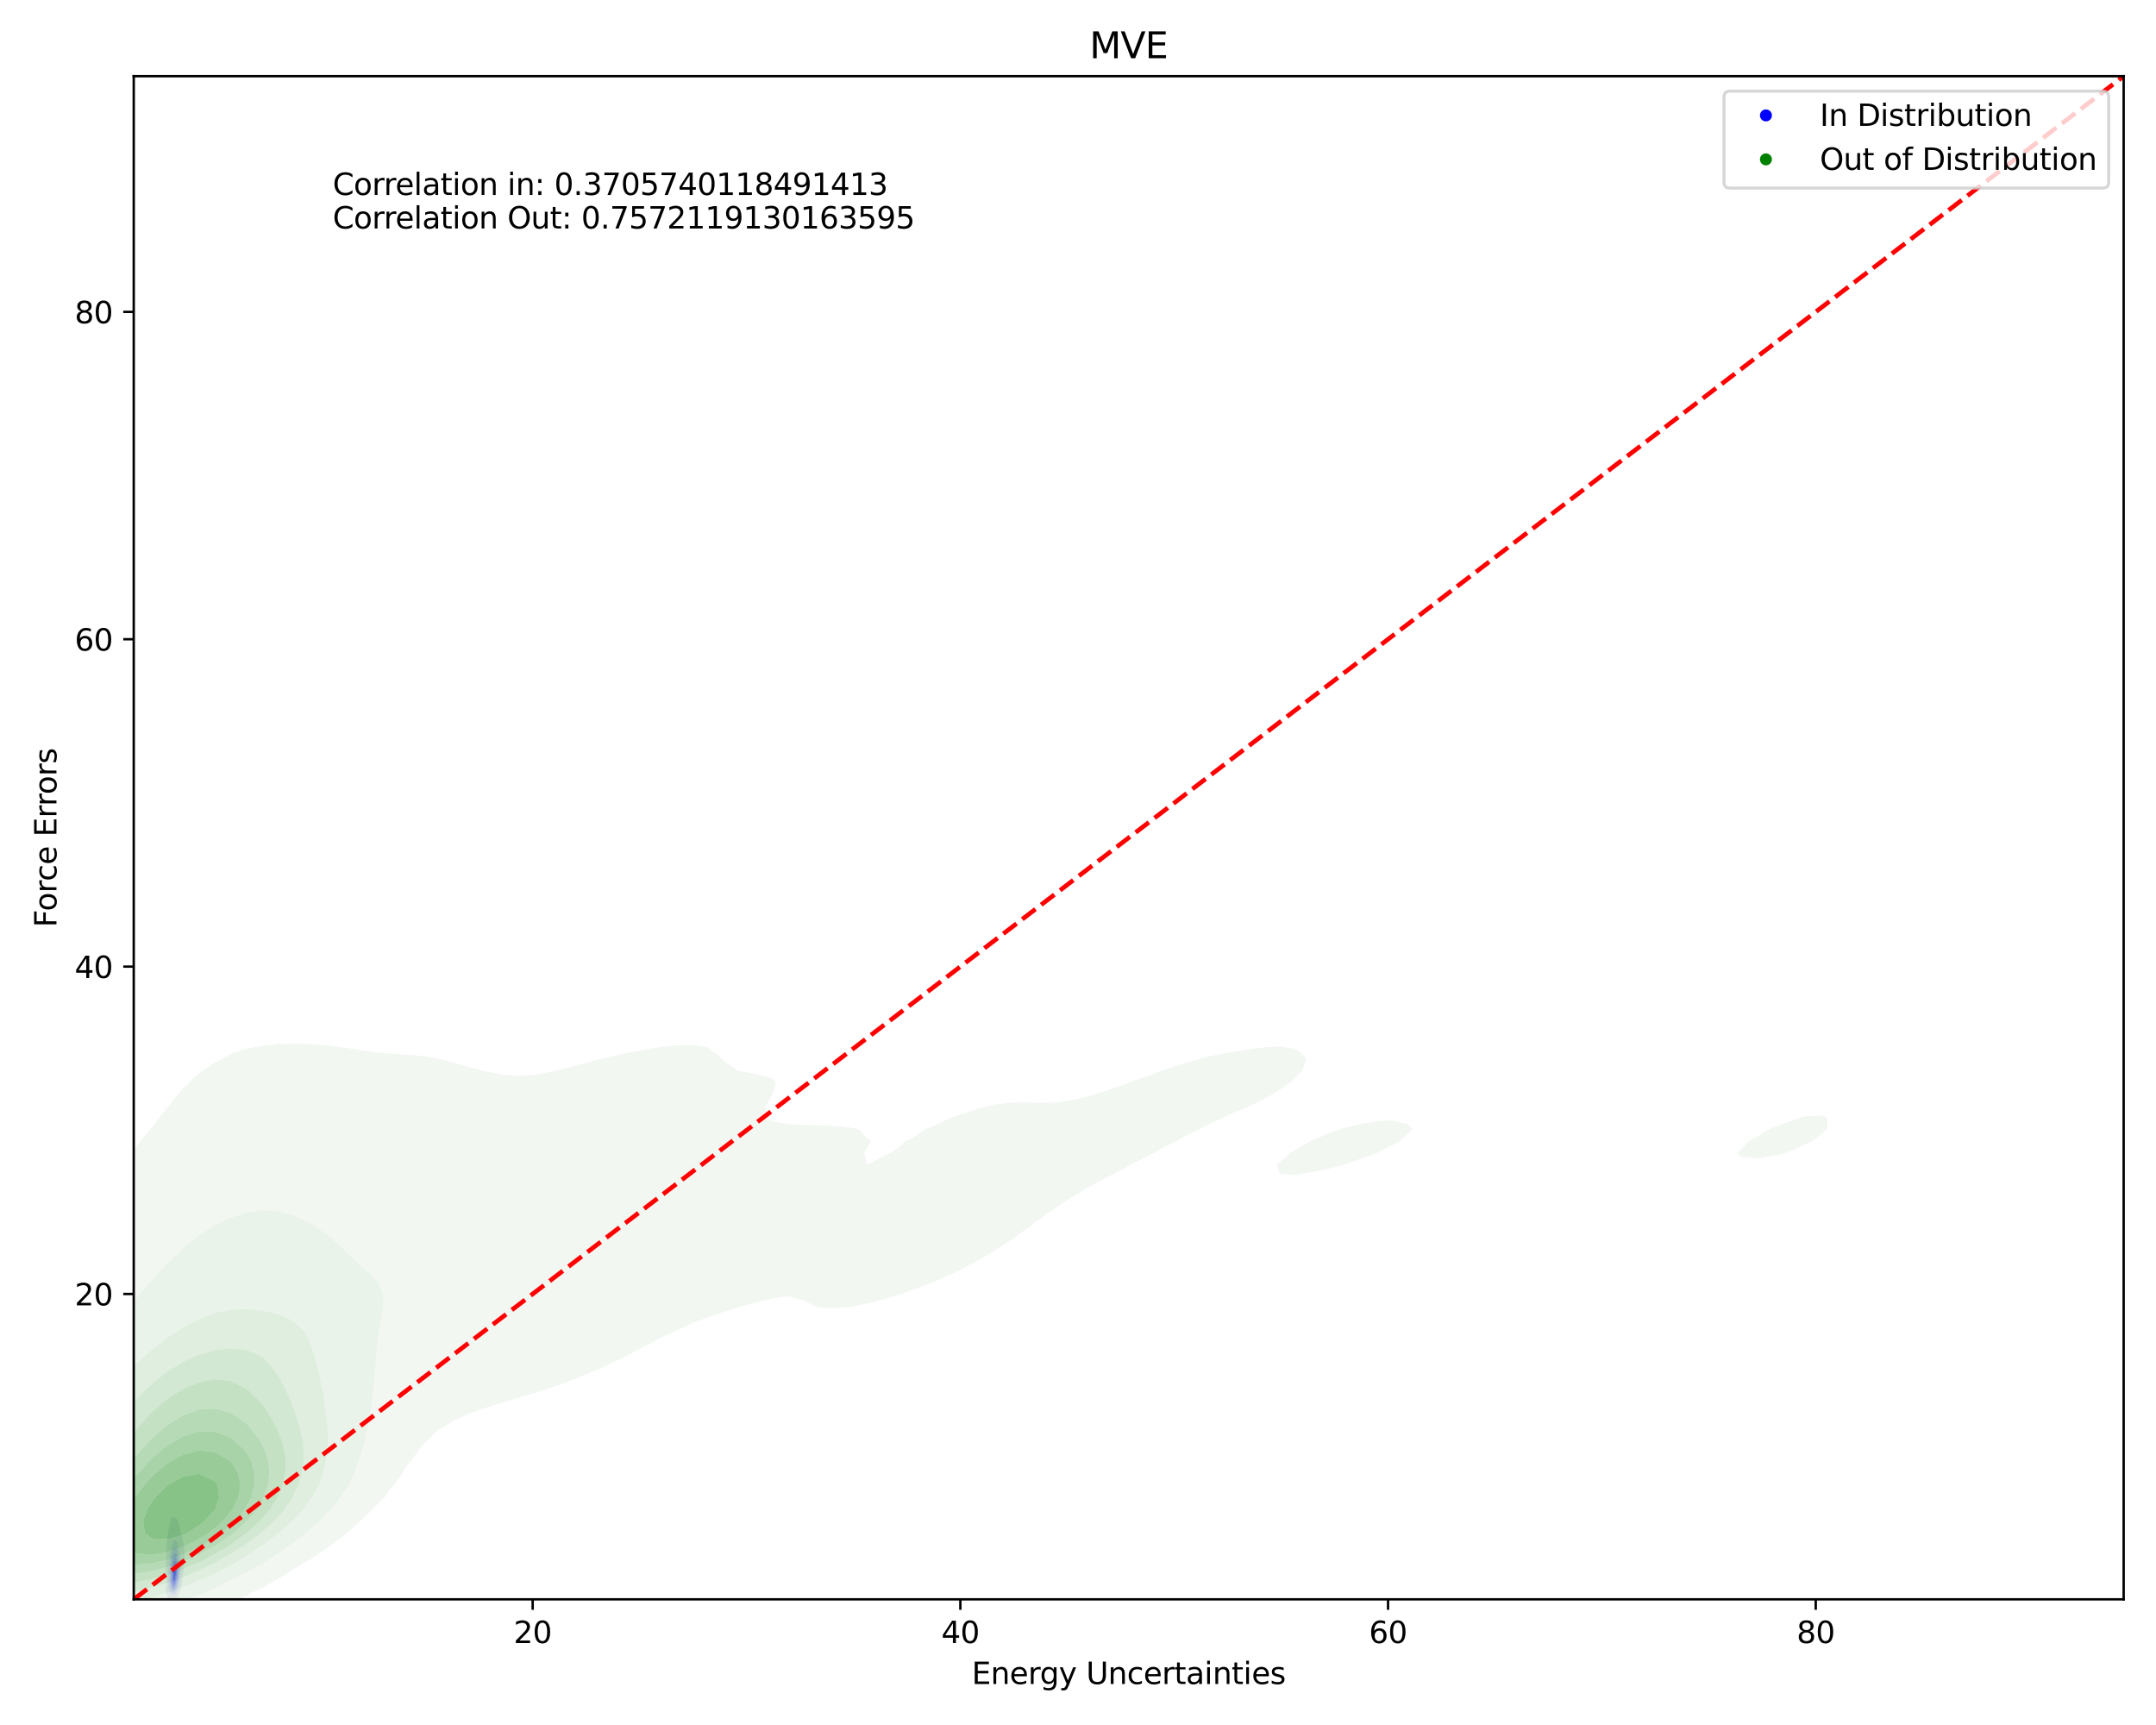 <?xml version="1.0" encoding="utf-8" standalone="no"?>
<!DOCTYPE svg PUBLIC "-//W3C//DTD SVG 1.1//EN"
  "http://www.w3.org/Graphics/SVG/1.1/DTD/svg11.dtd">
<svg xmlns:xlink="http://www.w3.org/1999/xlink" width="720pt" height="576pt" viewBox="0 0 720 576" xmlns="http://www.w3.org/2000/svg" version="1.1">
 <defs>
  <style type="text/css">*{stroke-linejoin: round; stroke-linecap: butt}</style>
 </defs>
 <g id="figure_1">
  <g id="patch_1">
   <path d="M 0 576 
L 720 576 
L 720 0 
L 0 0 
z
" style="fill: #ffffff"/>
  </g>
  <g id="axes_1">
   <g id="patch_2">
    <path d="M 44.66 534.04 
L 709.2 534.04 
L 709.2 25.44 
L 44.66 25.44 
z
" style="fill: #ffffff"/>
   </g>
   <g id="QuadContourSet_1">
    <path d="M 56.766 534.199 
L 57.021 534.313 
L 57.276 534.38 
L 57.53 534.417 
L 57.785 534.43 
L 58.04 534.423 
L 58.294 534.378 
L 58.549 534.242 
L 58.72 534.048 
L 58.804 533.979 
L 59.058 533.626 
L 59.138 533.477 
L 59.313 533.183 
L 59.448 532.906 
L 59.567 532.664 
L 59.716 532.335 
L 59.822 532.078 
L 59.951 531.763 
L 60.077 531.39 
L 60.15 531.192 
L 60.313 530.621 
L 60.331 530.538 
L 60.474 530.05 
L 60.579 529.479 
L 60.586 529.43 
L 60.704 528.908 
L 60.793 528.337 
L 60.841 527.94 
L 60.874 527.766 
L 60.973 527.195 
L 61.049 526.624 
L 61.095 526.191 
L 61.12 526.053 
L 61.208 525.482 
L 61.276 524.911 
L 61.328 524.34 
L 61.35 524.02 
L 61.378 523.769 
L 61.428 523.198 
L 61.465 522.627 
L 61.493 522.056 
L 61.518 521.485 
L 61.542 520.914 
L 61.567 520.343 
L 61.592 519.772 
L 61.605 519.473 
L 61.622 519.201 
L 61.647 518.63 
L 61.655 518.059 
L 61.63 517.488 
L 61.605 517.275 
L 61.553 516.917 
L 61.434 516.346 
L 61.35 516.022 
L 61.319 515.775 
L 61.224 515.204 
L 61.095 514.658 
L 61.091 514.633 
L 60.98 514.062 
L 60.845 513.491 
L 60.841 513.472 
L 60.734 512.92 
L 60.594 512.349 
L 60.586 512.316 
L 60.448 511.777 
L 60.331 511.359 
L 60.286 511.206 
L 60.123 510.635 
L 60.077 510.466 
L 59.973 510.064 
L 59.822 509.493 
L 59.822 509.492 
L 59.7 508.922 
L 59.567 508.357 
L 59.566 508.351 
L 59.379 507.78 
L 59.313 507.614 
L 59.058 507.265 
L 59.01 507.209 
L 58.804 506.917 
L 58.549 506.703 
L 58.294 506.638 
L 58.294 506.638 
L 58.04 506.607 
L 57.785 506.57 
L 57.53 506.589 
L 57.467 506.638 
L 57.276 506.807 
L 57.1 507.209 
L 57.021 507.42 
L 56.931 507.78 
L 56.8 508.351 
L 56.766 508.482 
L 56.676 508.922 
L 56.556 509.493 
L 56.512 509.69 
L 56.438 510.064 
L 56.33 510.635 
L 56.257 511.02 
L 56.222 511.206 
L 56.124 511.777 
L 56.028 512.349 
L 56.002 512.514 
L 55.935 512.92 
L 55.853 513.491 
L 55.781 514.062 
L 55.748 514.381 
L 55.717 514.633 
L 55.66 515.204 
L 55.624 515.775 
L 55.613 516.346 
L 55.626 516.917 
L 55.647 517.488 
L 55.651 518.059 
L 55.623 518.63 
L 55.569 519.201 
L 55.508 519.772 
L 55.493 519.922 
L 55.438 520.343 
L 55.384 520.914 
L 55.35 521.485 
L 55.328 522.056 
L 55.312 522.627 
L 55.298 523.198 
L 55.29 523.769 
L 55.291 524.34 
L 55.303 524.911 
L 55.325 525.482 
L 55.355 526.053 
L 55.388 526.624 
L 55.419 527.195 
L 55.443 527.766 
L 55.452 528.337 
L 55.444 528.908 
L 55.426 529.479 
L 55.411 530.05 
L 55.414 530.621 
L 55.45 531.192 
L 55.493 531.49 
L 55.523 531.763 
L 55.638 532.335 
L 55.748 532.67 
L 55.826 532.906 
L 56.002 533.311 
L 56.095 533.477 
L 56.257 533.751 
L 56.512 534.011 
L 56.572 534.048 
z
M 57.023 532.335 
L 57.021 532.334 
L 56.766 532.068 
L 56.593 531.763 
L 56.512 531.582 
L 56.376 531.192 
L 56.257 530.621 
L 56.257 530.621 
L 56.179 530.05 
L 56.141 529.479 
L 56.127 528.908 
L 56.126 528.337 
L 56.13 527.766 
L 56.133 527.195 
L 56.134 526.624 
L 56.131 526.053 
L 56.127 525.482 
L 56.128 524.911 
L 56.14 524.34 
L 56.168 523.769 
L 56.214 523.198 
L 56.257 522.796 
L 56.271 522.627 
L 56.325 522.056 
L 56.386 521.485 
L 56.453 520.914 
L 56.512 520.465 
L 56.524 520.343 
L 56.589 519.772 
L 56.666 519.201 
L 56.764 518.63 
L 56.766 518.615 
L 56.862 518.059 
L 56.99 517.488 
L 57.021 517.358 
L 57.134 516.917 
L 57.276 516.454 
L 57.312 516.346 
L 57.51 515.775 
L 57.53 515.716 
L 57.728 515.204 
L 57.785 515.054 
L 57.992 514.633 
L 58.04 514.533 
L 58.294 514.235 
L 58.549 514.225 
L 58.804 514.467 
L 58.902 514.633 
L 59.058 514.872 
L 59.226 515.204 
L 59.313 515.366 
L 59.484 515.775 
L 59.567 515.998 
L 59.672 516.346 
L 59.805 516.917 
L 59.822 517.005 
L 59.911 517.488 
L 59.988 518.059 
L 60.053 518.63 
L 60.077 518.809 
L 60.141 519.201 
L 60.256 519.772 
L 60.331 520.126 
L 60.382 520.343 
L 60.487 520.914 
L 60.545 521.485 
L 60.569 522.056 
L 60.57 522.627 
L 60.555 523.198 
L 60.531 523.769 
L 60.499 524.34 
L 60.463 524.911 
L 60.42 525.482 
L 60.367 526.053 
L 60.331 526.357 
L 60.31 526.624 
L 60.252 527.195 
L 60.175 527.766 
L 60.077 528.308 
L 60.073 528.337 
L 59.979 528.908 
L 59.848 529.479 
L 59.822 529.577 
L 59.706 530.05 
L 59.567 530.474 
L 59.518 530.621 
L 59.313 531.14 
L 59.289 531.192 
L 59.058 531.664 
L 58.993 531.763 
L 58.804 532.064 
L 58.549 532.314 
L 58.514 532.335 
L 58.294 532.496 
L 58.04 532.594 
L 57.785 532.628 
L 57.53 532.605 
L 57.276 532.514 
z
" clip-path="url(#p29c74e5b07)" style="fill: #e7e7f3"/>
    <path d="M 57.276 532.514 
L 57.53 532.605 
L 57.785 532.628 
L 58.04 532.594 
L 58.294 532.496 
L 58.514 532.335 
L 58.549 532.314 
L 58.804 532.064 
L 58.993 531.763 
L 59.058 531.664 
L 59.289 531.192 
L 59.313 531.14 
L 59.518 530.621 
L 59.567 530.474 
L 59.706 530.05 
L 59.822 529.577 
L 59.848 529.479 
L 59.979 528.908 
L 60.073 528.337 
L 60.077 528.308 
L 60.175 527.766 
L 60.252 527.195 
L 60.31 526.624 
L 60.331 526.357 
L 60.367 526.053 
L 60.42 525.482 
L 60.463 524.911 
L 60.499 524.34 
L 60.531 523.769 
L 60.555 523.198 
L 60.57 522.627 
L 60.569 522.056 
L 60.545 521.485 
L 60.487 520.914 
L 60.382 520.343 
L 60.331 520.126 
L 60.256 519.772 
L 60.141 519.201 
L 60.077 518.809 
L 60.053 518.63 
L 59.988 518.059 
L 59.911 517.488 
L 59.822 517.005 
L 59.805 516.917 
L 59.672 516.346 
L 59.567 515.998 
L 59.484 515.775 
L 59.313 515.366 
L 59.226 515.204 
L 59.058 514.872 
L 58.902 514.633 
L 58.804 514.467 
L 58.549 514.225 
L 58.294 514.235 
L 58.04 514.533 
L 57.992 514.633 
L 57.785 515.054 
L 57.728 515.204 
L 57.53 515.716 
L 57.51 515.775 
L 57.312 516.346 
L 57.276 516.454 
L 57.134 516.917 
L 57.021 517.358 
L 56.99 517.488 
L 56.862 518.059 
L 56.766 518.615 
L 56.764 518.63 
L 56.666 519.201 
L 56.589 519.772 
L 56.524 520.343 
L 56.512 520.465 
L 56.453 520.914 
L 56.386 521.485 
L 56.325 522.056 
L 56.271 522.627 
L 56.257 522.796 
L 56.214 523.198 
L 56.168 523.769 
L 56.14 524.34 
L 56.128 524.911 
L 56.127 525.482 
L 56.131 526.053 
L 56.134 526.624 
L 56.133 527.195 
L 56.13 527.766 
L 56.126 528.337 
L 56.127 528.908 
L 56.141 529.479 
L 56.179 530.05 
L 56.257 530.621 
L 56.257 530.621 
L 56.376 531.192 
L 56.512 531.582 
L 56.593 531.763 
L 56.766 532.068 
L 57.021 532.334 
L 57.023 532.335 
z
M 57.058 531.192 
L 57.021 531.141 
L 56.788 530.621 
L 56.766 530.551 
L 56.64 530.05 
L 56.558 529.479 
L 56.514 528.908 
L 56.512 528.851 
L 56.489 528.337 
L 56.48 527.766 
L 56.483 527.195 
L 56.493 526.624 
L 56.508 526.053 
L 56.512 525.957 
L 56.523 525.482 
L 56.542 524.911 
L 56.568 524.34 
L 56.605 523.769 
L 56.656 523.198 
L 56.72 522.627 
L 56.766 522.27 
L 56.79 522.056 
L 56.86 521.485 
L 56.937 520.914 
L 57.021 520.353 
L 57.023 520.343 
L 57.112 519.772 
L 57.221 519.201 
L 57.276 518.962 
L 57.358 518.63 
L 57.53 518.059 
L 57.53 518.059 
L 57.762 517.488 
L 57.785 517.434 
L 58.04 517.019 
L 58.174 516.917 
L 58.294 516.814 
L 58.549 516.828 
L 58.654 516.917 
L 58.804 517.038 
L 59.058 517.446 
L 59.076 517.488 
L 59.281 518.059 
L 59.313 518.163 
L 59.425 518.63 
L 59.539 519.201 
L 59.567 519.346 
L 59.65 519.772 
L 59.761 520.343 
L 59.822 520.657 
L 59.881 520.914 
L 59.993 521.485 
L 60.066 522.056 
L 60.077 522.206 
L 60.11 522.627 
L 60.126 523.198 
L 60.122 523.769 
L 60.106 524.34 
L 60.079 524.911 
L 60.077 524.94 
L 60.052 525.482 
L 60.017 526.053 
L 59.969 526.624 
L 59.902 527.195 
L 59.822 527.701 
L 59.813 527.766 
L 59.72 528.337 
L 59.594 528.908 
L 59.567 529.009 
L 59.447 529.479 
L 59.313 529.892 
L 59.256 530.05 
L 59.058 530.523 
L 59.007 530.621 
L 58.804 530.989 
L 58.64 531.192 
L 58.549 531.309 
L 58.294 531.527 
L 58.04 531.639 
L 57.785 531.668 
L 57.53 531.614 
L 57.276 531.456 
z
" clip-path="url(#p29c74e5b07)" style="fill: #d1d1f4"/>
    <path d="M 57.276 531.456 
L 57.53 531.614 
L 57.785 531.668 
L 58.04 531.639 
L 58.294 531.527 
L 58.549 531.309 
L 58.64 531.192 
L 58.804 530.989 
L 59.007 530.621 
L 59.058 530.523 
L 59.256 530.05 
L 59.313 529.892 
L 59.447 529.479 
L 59.567 529.009 
L 59.594 528.908 
L 59.72 528.337 
L 59.813 527.766 
L 59.822 527.701 
L 59.902 527.195 
L 59.969 526.624 
L 60.017 526.053 
L 60.052 525.482 
L 60.077 524.94 
L 60.079 524.911 
L 60.106 524.34 
L 60.122 523.769 
L 60.126 523.198 
L 60.11 522.627 
L 60.077 522.206 
L 60.066 522.056 
L 59.993 521.485 
L 59.881 520.914 
L 59.822 520.657 
L 59.761 520.343 
L 59.65 519.772 
L 59.567 519.346 
L 59.539 519.201 
L 59.425 518.63 
L 59.313 518.163 
L 59.281 518.059 
L 59.076 517.488 
L 59.058 517.446 
L 58.804 517.038 
L 58.654 516.917 
L 58.549 516.828 
L 58.294 516.814 
L 58.174 516.917 
L 58.04 517.019 
L 57.785 517.434 
L 57.762 517.488 
L 57.53 518.059 
L 57.53 518.059 
L 57.358 518.63 
L 57.276 518.962 
L 57.221 519.201 
L 57.112 519.772 
L 57.023 520.343 
L 57.021 520.353 
L 56.937 520.914 
L 56.86 521.485 
L 56.79 522.056 
L 56.766 522.27 
L 56.72 522.627 
L 56.656 523.198 
L 56.605 523.769 
L 56.568 524.34 
L 56.542 524.911 
L 56.523 525.482 
L 56.512 525.957 
L 56.508 526.053 
L 56.493 526.624 
L 56.483 527.195 
L 56.48 527.766 
L 56.489 528.337 
L 56.512 528.851 
L 56.514 528.908 
L 56.558 529.479 
L 56.64 530.05 
L 56.766 530.551 
L 56.788 530.621 
L 57.021 531.141 
L 57.058 531.192 
z
M 57.304 530.621 
L 57.276 530.587 
L 57.026 530.05 
L 57.021 530.036 
L 56.883 529.479 
L 56.802 528.908 
L 56.766 528.478 
L 56.755 528.337 
L 56.729 527.766 
L 56.722 527.195 
L 56.729 526.624 
L 56.748 526.053 
L 56.766 525.698 
L 56.775 525.482 
L 56.806 524.911 
L 56.847 524.34 
L 56.901 523.769 
L 56.969 523.198 
L 57.021 522.823 
L 57.047 522.627 
L 57.13 522.056 
L 57.223 521.485 
L 57.276 521.177 
L 57.325 520.914 
L 57.438 520.343 
L 57.53 519.924 
L 57.573 519.772 
L 57.749 519.201 
L 57.785 519.097 
L 58.033 518.63 
L 58.04 518.619 
L 58.294 518.429 
L 58.549 518.492 
L 58.671 518.63 
L 58.804 518.776 
L 59.006 519.201 
L 59.058 519.308 
L 59.202 519.772 
L 59.313 520.155 
L 59.357 520.343 
L 59.486 520.914 
L 59.567 521.328 
L 59.6 521.485 
L 59.701 522.056 
L 59.769 522.627 
L 59.809 523.198 
L 59.822 523.578 
L 59.829 523.769 
L 59.833 524.34 
L 59.822 524.911 
L 59.822 524.911 
L 59.802 525.482 
L 59.77 526.053 
L 59.721 526.624 
L 59.652 527.195 
L 59.567 527.696 
L 59.556 527.766 
L 59.447 528.337 
L 59.313 528.857 
L 59.299 528.908 
L 59.117 529.479 
L 59.058 529.635 
L 58.87 530.05 
L 58.804 530.183 
L 58.549 530.562 
L 58.489 530.621 
L 58.294 530.818 
L 58.04 530.949 
L 57.785 530.963 
L 57.53 530.856 
z
" clip-path="url(#p29c74e5b07)" style="fill: #b9b9f6"/>
    <path d="M 57.53 530.856 
L 57.785 530.963 
L 58.04 530.949 
L 58.294 530.818 
L 58.489 530.621 
L 58.549 530.562 
L 58.804 530.183 
L 58.87 530.05 
L 59.058 529.635 
L 59.117 529.479 
L 59.299 528.908 
L 59.313 528.857 
L 59.447 528.337 
L 59.556 527.766 
L 59.567 527.696 
L 59.652 527.195 
L 59.721 526.624 
L 59.77 526.053 
L 59.802 525.482 
L 59.822 524.911 
L 59.822 524.911 
L 59.833 524.34 
L 59.829 523.769 
L 59.822 523.578 
L 59.809 523.198 
L 59.769 522.627 
L 59.701 522.056 
L 59.6 521.485 
L 59.567 521.328 
L 59.486 520.914 
L 59.357 520.343 
L 59.313 520.155 
L 59.202 519.772 
L 59.058 519.308 
L 59.006 519.201 
L 58.804 518.776 
L 58.671 518.63 
L 58.549 518.492 
L 58.294 518.429 
L 58.04 518.619 
L 58.033 518.63 
L 57.785 519.097 
L 57.749 519.201 
L 57.573 519.772 
L 57.53 519.924 
L 57.438 520.343 
L 57.325 520.914 
L 57.276 521.177 
L 57.223 521.485 
L 57.13 522.056 
L 57.047 522.627 
L 57.021 522.823 
L 56.969 523.198 
L 56.901 523.769 
L 56.847 524.34 
L 56.806 524.911 
L 56.775 525.482 
L 56.766 525.698 
L 56.748 526.053 
L 56.729 526.624 
L 56.722 527.195 
L 56.729 527.766 
L 56.755 528.337 
L 56.766 528.478 
L 56.802 528.908 
L 56.883 529.479 
L 57.021 530.036 
L 57.026 530.05 
L 57.276 530.587 
L 57.304 530.621 
z
M 57.46 530.05 
L 57.276 529.71 
L 57.196 529.479 
L 57.065 528.908 
L 57.021 528.593 
L 56.989 528.337 
L 56.945 527.766 
L 56.927 527.195 
L 56.927 526.624 
L 56.943 526.053 
L 56.975 525.482 
L 57.021 524.915 
L 57.021 524.911 
L 57.074 524.34 
L 57.142 523.769 
L 57.228 523.198 
L 57.276 522.916 
L 57.328 522.627 
L 57.443 522.056 
L 57.53 521.656 
L 57.577 521.485 
L 57.738 520.914 
L 57.785 520.751 
L 57.966 520.343 
L 58.04 520.184 
L 58.294 519.923 
L 58.549 519.913 
L 58.804 520.131 
L 58.908 520.343 
L 59.058 520.648 
L 59.139 520.914 
L 59.289 521.485 
L 59.313 521.592 
L 59.405 522.056 
L 59.491 522.627 
L 59.55 523.198 
L 59.567 523.453 
L 59.59 523.769 
L 59.611 524.34 
L 59.613 524.911 
L 59.597 525.482 
L 59.567 525.966 
L 59.563 526.053 
L 59.513 526.624 
L 59.439 527.195 
L 59.336 527.766 
L 59.313 527.871 
L 59.205 528.337 
L 59.058 528.834 
L 59.033 528.908 
L 58.804 529.479 
L 58.804 529.479 
L 58.549 529.926 
L 58.437 530.05 
L 58.294 530.209 
L 58.04 530.342 
L 57.785 530.329 
L 57.53 530.149 
z
" clip-path="url(#p29c74e5b07)" style="fill: #9e9ef7"/>
    <path d="M 57.53 530.149 
L 57.785 530.329 
L 58.04 530.342 
L 58.294 530.209 
L 58.437 530.05 
L 58.549 529.926 
L 58.804 529.479 
L 58.804 529.479 
L 59.033 528.908 
L 59.058 528.834 
L 59.205 528.337 
L 59.313 527.871 
L 59.336 527.766 
L 59.439 527.195 
L 59.513 526.624 
L 59.563 526.053 
L 59.567 525.966 
L 59.597 525.482 
L 59.613 524.911 
L 59.611 524.34 
L 59.59 523.769 
L 59.567 523.453 
L 59.55 523.198 
L 59.491 522.627 
L 59.405 522.056 
L 59.313 521.592 
L 59.289 521.485 
L 59.139 520.914 
L 59.058 520.648 
L 58.908 520.343 
L 58.804 520.131 
L 58.549 519.913 
L 58.294 519.923 
L 58.04 520.184 
L 57.966 520.343 
L 57.785 520.751 
L 57.738 520.914 
L 57.577 521.485 
L 57.53 521.656 
L 57.443 522.056 
L 57.328 522.627 
L 57.276 522.916 
L 57.228 523.198 
L 57.142 523.769 
L 57.074 524.34 
L 57.021 524.911 
L 57.021 524.915 
L 56.975 525.482 
L 56.943 526.053 
L 56.927 526.624 
L 56.927 527.195 
L 56.945 527.766 
L 56.989 528.337 
L 57.021 528.593 
L 57.065 528.908 
L 57.196 529.479 
L 57.276 529.71 
L 57.46 530.05 
z
M 57.596 529.479 
L 57.53 529.389 
L 57.349 528.908 
L 57.276 528.607 
L 57.227 528.337 
L 57.161 527.766 
L 57.127 527.195 
L 57.119 526.624 
L 57.132 526.053 
L 57.163 525.482 
L 57.213 524.911 
L 57.276 524.397 
L 57.283 524.34 
L 57.369 523.769 
L 57.478 523.198 
L 57.53 522.954 
L 57.614 522.627 
L 57.78 522.056 
L 57.785 522.041 
L 58.016 521.485 
L 58.04 521.429 
L 58.294 521.081 
L 58.549 520.994 
L 58.804 521.19 
L 58.935 521.485 
L 59.058 521.808 
L 59.12 522.056 
L 59.233 522.627 
L 59.313 523.198 
L 59.313 523.198 
L 59.368 523.769 
L 59.401 524.34 
L 59.414 524.911 
L 59.405 525.482 
L 59.374 526.053 
L 59.318 526.624 
L 59.313 526.658 
L 59.235 527.195 
L 59.121 527.766 
L 59.058 528.014 
L 58.965 528.337 
L 58.804 528.795 
L 58.752 528.908 
L 58.549 529.306 
L 58.41 529.479 
L 58.294 529.616 
L 58.04 529.743 
L 57.785 529.684 
z
" clip-path="url(#p29c74e5b07)" style="fill: #8383f8"/>
    <path d="M 57.785 529.684 
L 58.04 529.743 
L 58.294 529.616 
L 58.41 529.479 
L 58.549 529.306 
L 58.752 528.908 
L 58.804 528.795 
L 58.965 528.337 
L 59.058 528.014 
L 59.121 527.766 
L 59.235 527.195 
L 59.313 526.658 
L 59.318 526.624 
L 59.374 526.053 
L 59.405 525.482 
L 59.414 524.911 
L 59.401 524.34 
L 59.368 523.769 
L 59.313 523.198 
L 59.313 523.198 
L 59.233 522.627 
L 59.12 522.056 
L 59.058 521.808 
L 58.935 521.485 
L 58.804 521.19 
L 58.549 520.994 
L 58.294 521.081 
L 58.04 521.429 
L 58.016 521.485 
L 57.785 522.041 
L 57.78 522.056 
L 57.614 522.627 
L 57.53 522.954 
L 57.478 523.198 
L 57.369 523.769 
L 57.283 524.34 
L 57.276 524.397 
L 57.213 524.911 
L 57.163 525.482 
L 57.132 526.053 
L 57.119 526.624 
L 57.127 527.195 
L 57.161 527.766 
L 57.227 528.337 
L 57.276 528.607 
L 57.349 528.908 
L 57.53 529.389 
L 57.596 529.479 
z
M 57.772 528.908 
L 57.53 528.392 
L 57.515 528.337 
L 57.408 527.766 
L 57.349 527.195 
L 57.327 526.624 
L 57.333 526.053 
L 57.365 525.482 
L 57.421 524.911 
L 57.502 524.34 
L 57.53 524.182 
L 57.616 523.769 
L 57.759 523.198 
L 57.785 523.107 
L 57.963 522.627 
L 58.04 522.437 
L 58.294 522.056 
L 58.294 522.056 
L 58.549 521.955 
L 58.647 522.056 
L 58.804 522.239 
L 58.929 522.627 
L 59.058 523.189 
L 59.06 523.198 
L 59.132 523.769 
L 59.178 524.34 
L 59.2 524.911 
L 59.196 525.482 
L 59.167 526.053 
L 59.108 526.624 
L 59.058 526.942 
L 59.013 527.195 
L 58.876 527.766 
L 58.804 528.007 
L 58.674 528.337 
L 58.549 528.613 
L 58.334 528.908 
L 58.294 528.958 
L 58.04 529.064 
L 57.785 528.928 
z
" clip-path="url(#p29c74e5b07)" style="fill: #6666fa"/>
    <path d="M 57.785 528.928 
L 58.04 529.064 
L 58.294 528.958 
L 58.334 528.908 
L 58.549 528.613 
L 58.674 528.337 
L 58.804 528.007 
L 58.876 527.766 
L 59.013 527.195 
L 59.058 526.942 
L 59.108 526.624 
L 59.167 526.053 
L 59.196 525.482 
L 59.2 524.911 
L 59.178 524.34 
L 59.132 523.769 
L 59.06 523.198 
L 59.058 523.189 
L 58.929 522.627 
L 58.804 522.239 
L 58.647 522.056 
L 58.549 521.955 
L 58.294 522.056 
L 58.294 522.056 
L 58.04 522.437 
L 57.963 522.627 
L 57.785 523.107 
L 57.759 523.198 
L 57.616 523.769 
L 57.53 524.182 
L 57.502 524.34 
L 57.421 524.911 
L 57.365 525.482 
L 57.333 526.053 
L 57.327 526.624 
L 57.349 527.195 
L 57.408 527.766 
L 57.515 528.337 
L 57.53 528.392 
L 57.772 528.908 
z
M 57.947 528.337 
L 57.785 528.141 
L 57.663 527.766 
L 57.555 527.195 
L 57.53 526.921 
L 57.512 526.624 
L 57.509 526.053 
L 57.53 525.633 
L 57.539 525.482 
L 57.606 524.911 
L 57.703 524.34 
L 57.785 523.972 
L 57.845 523.769 
L 58.04 523.206 
L 58.044 523.198 
L 58.294 522.801 
L 58.549 522.743 
L 58.804 523.198 
L 58.804 523.198 
L 58.913 523.769 
L 58.98 524.34 
L 59.012 524.911 
L 59.013 525.482 
L 58.981 526.053 
L 58.913 526.624 
L 58.808 527.195 
L 58.804 527.213 
L 58.624 527.766 
L 58.549 527.958 
L 58.3 528.337 
L 58.294 528.345 
L 58.04 528.419 
z
" clip-path="url(#p29c74e5b07)" style="fill: #4949fb"/>
    <path d="M 58.04 528.419 
L 58.294 528.345 
L 58.3 528.337 
L 58.549 527.958 
L 58.624 527.766 
L 58.804 527.213 
L 58.808 527.195 
L 58.913 526.624 
L 58.981 526.053 
L 59.013 525.482 
L 59.012 524.911 
L 58.98 524.34 
L 58.913 523.769 
L 58.804 523.198 
L 58.804 523.198 
L 58.549 522.743 
L 58.294 522.801 
L 58.044 523.198 
L 58.04 523.206 
L 57.845 523.769 
L 57.785 523.972 
L 57.703 524.34 
L 57.606 524.911 
L 57.539 525.482 
L 57.53 525.633 
L 57.509 526.053 
L 57.512 526.624 
L 57.53 526.921 
L 57.555 527.195 
L 57.663 527.766 
L 57.785 528.141 
L 57.947 528.337 
z
M 57.932 527.195 
L 57.785 526.624 
L 57.785 526.624 
L 57.76 526.053 
L 57.78 525.482 
L 57.785 525.44 
L 57.866 524.911 
L 57.996 524.34 
L 58.04 524.193 
L 58.272 523.769 
L 58.294 523.732 
L 58.443 523.769 
L 58.549 523.809 
L 58.685 524.34 
L 58.752 524.911 
L 58.76 525.482 
L 58.717 526.053 
L 58.624 526.624 
L 58.549 526.93 
L 58.425 527.195 
L 58.294 527.419 
L 58.04 527.421 
z
" clip-path="url(#p29c74e5b07)" style="fill: #2c2cfd"/>
    <path d="M 58.04 527.421 
L 58.294 527.419 
L 58.425 527.195 
L 58.549 526.93 
L 58.624 526.624 
L 58.717 526.053 
L 58.76 525.482 
L 58.752 524.911 
L 58.685 524.34 
L 58.549 523.809 
L 58.443 523.769 
L 58.294 523.732 
L 58.272 523.769 
L 58.04 524.193 
L 57.996 524.34 
L 57.866 524.911 
L 57.785 525.44 
L 57.78 525.482 
L 57.76 526.053 
L 57.785 526.624 
L 57.785 526.624 
L 57.932 527.195 
z
" clip-path="url(#p29c74e5b07)" style="fill: #0e0efe"/>
   </g>
   <g id="QuadContourSet_2">
    <path d="M -2.436 553.011 
L 2.872 553.817 
L 8.18 554.03 
L 13.488 553.863 
L 18.796 553.36 
L 24.104 552.433 
L 27.628 551.463 
L 29.412 551.25 
L 34.72 550.416 
L 40.028 549.064 
L 43.956 547.499 
L 45.336 547.238 
L 50.644 545.973 
L 55.953 543.581 
L 56.044 543.536 
L 61.261 542.201 
L 66.463 539.573 
L 66.569 539.542 
L 71.877 537.875 
L 75.986 535.609 
L 77.185 535.185 
L 82.493 532.746 
L 84.348 531.646 
L 87.801 530.191 
L 91.885 527.682 
L 93.109 527.087 
L 98.368 523.719 
L 98.417 523.691 
L 103.725 520.619 
L 104.993 519.755 
L 109.033 517.075 
L 110.827 515.792 
L 114.341 513.072 
L 115.986 511.829 
L 119.649 508.503 
L 120.441 507.865 
L 124.533 503.902 
L 124.957 503.351 
L 128.479 499.938 
L 130.265 497.236 
L 131.471 495.975 
L 134.389 492.012 
L 135.573 489.803 
L 137.079 488.048 
L 139.952 484.085 
L 140.881 482.69 
L 143.677 480.121 
L 146.189 477.707 
L 148.681 476.158 
L 151.497 474.379 
L 156.329 472.194 
L 156.805 471.969 
L 162.113 470.096 
L 167.422 468.486 
L 168.322 468.231 
L 172.73 466.89 
L 178.038 465.317 
L 181.456 464.268 
L 183.346 463.611 
L 188.654 461.722 
L 192.526 460.304 
L 193.962 459.683 
L 199.27 457.411 
L 201.778 456.341 
L 204.578 454.896 
L 209.886 452.398 
L 209.931 452.377 
L 215.194 449.52 
L 217.55 448.414 
L 220.502 446.727 
L 225.439 444.451 
L 225.81 444.249 
L 231.118 441.852 
L 234.797 440.487 
L 236.426 439.844 
L 241.734 438.052 
L 246.593 436.524 
L 247.042 436.383 
L 252.35 434.946 
L 257.658 433.637 
L 262.966 432.814 
L 268.274 434.169 
L 273.086 436.524 
L 273.582 436.61 
L 278.891 436.861 
L 282.43 436.524 
L 284.199 436.338 
L 289.507 435.233 
L 294.815 433.934 
L 299.428 432.56 
L 300.123 432.345 
L 305.431 430.479 
L 310.412 428.597 
L 310.739 428.464 
L 316.047 426.17 
L 319.385 424.633 
L 321.355 423.634 
L 326.663 420.879 
L 327.048 420.67 
L 331.971 417.721 
L 333.624 416.707 
L 337.279 414.223 
L 339.448 412.743 
L 342.587 410.446 
L 344.895 408.78 
L 347.895 406.576 
L 350.354 404.816 
L 353.203 402.859 
L 356.217 400.853 
L 358.511 399.438 
L 362.779 396.89 
L 363.819 396.306 
L 369.127 393.421 
L 370.041 392.926 
L 374.435 390.605 
L 377.645 388.963 
L 379.743 387.812 
L 385.051 385.11 
L 385.281 384.999 
L 390.36 382.25 
L 392.889 381.036 
L 395.668 379.408 
L 400.506 377.072 
L 400.976 376.784 
L 406.284 374.164 
L 408.857 373.109 
L 411.592 371.748 
L 416.9 369.51 
L 417.734 369.146 
L 422.208 366.898 
L 425.422 365.182 
L 427.516 363.818 
L 431.193 361.219 
L 432.824 359.592 
L 435.03 357.255 
L 436.362 353.292 
L 432.824 350.292 
L 427.516 349.44 
L 422.208 349.721 
L 416.9 350.411 
L 411.592 351.263 
L 406.284 352.23 
L 401.432 353.292 
L 400.976 353.408 
L 395.668 355.033 
L 390.36 356.666 
L 388.654 357.255 
L 385.051 358.595 
L 379.743 360.506 
L 377.74 361.219 
L 374.435 362.481 
L 369.127 364.305 
L 366.17 365.182 
L 363.819 365.941 
L 358.511 367.227 
L 353.203 368.062 
L 347.895 368.221 
L 342.587 368.055 
L 337.279 368.206 
L 331.971 368.839 
L 330.471 369.146 
L 326.663 370.255 
L 321.355 371.905 
L 317.631 373.109 
L 316.047 373.961 
L 310.739 376.383 
L 308.813 377.072 
L 305.431 379.544 
L 302.269 381.036 
L 300.123 383.162 
L 297.328 384.999 
L 294.815 386.219 
L 289.507 388.963 
L 289.507 388.963 
L 289.507 388.963 
L 288.686 384.999 
L 289.507 383.269 
L 291.006 381.036 
L 289.507 379.982 
L 286.755 377.072 
L 284.199 376.552 
L 278.891 375.945 
L 273.582 375.728 
L 268.274 375.619 
L 262.966 375.344 
L 257.658 374.332 
L 255.332 373.109 
L 255.874 369.146 
L 257.658 366.02 
L 258.145 365.182 
L 259.092 361.219 
L 257.658 360.009 
L 252.35 358.628 
L 247.042 357.639 
L 245.91 357.255 
L 241.734 354.207 
L 240.901 353.292 
L 236.426 349.827 
L 234.474 349.329 
L 231.118 348.965 
L 225.81 349.065 
L 223.204 349.329 
L 220.502 349.635 
L 215.194 350.506 
L 209.886 351.503 
L 204.578 352.627 
L 201.873 353.292 
L 199.27 353.966 
L 193.962 355.356 
L 188.654 356.735 
L 186.438 357.255 
L 183.346 358.022 
L 178.038 358.95 
L 172.73 359.258 
L 167.422 358.773 
L 162.113 357.723 
L 160.307 357.255 
L 156.805 356.371 
L 151.497 354.821 
L 146.189 353.464 
L 145.228 353.292 
L 140.881 352.596 
L 135.573 352.128 
L 130.265 351.767 
L 124.957 351.262 
L 119.649 350.521 
L 114.341 349.704 
L 111.296 349.329 
L 109.033 349.046 
L 103.725 348.627 
L 98.417 348.459 
L 93.109 348.582 
L 87.801 349.149 
L 86.962 349.329 
L 82.493 350.139 
L 77.185 351.942 
L 74.548 353.292 
L 71.877 354.632 
L 68.067 357.255 
L 66.569 358.354 
L 63.36 361.219 
L 61.261 363.336 
L 59.613 365.182 
L 56.432 369.146 
L 55.953 369.721 
L 53.26 373.109 
L 50.644 376.478 
L 50.183 377.072 
L 46.886 381.036 
L 45.336 383.063 
L 43.762 384.999 
L 41.034 388.963 
L 40.028 390.846 
L 38.755 392.926 
L 36.937 396.89 
L 35.433 400.853 
L 34.72 402.585 
L 33.673 404.816 
L 31.529 408.78 
L 29.455 412.743 
L 29.412 412.816 
L 26.767 416.707 
L 24.564 420.67 
L 24.104 421.595 
L 22.21 424.633 
L 20.257 428.597 
L 18.796 432.337 
L 18.681 432.56 
L 16.653 436.524 
L 14.82 440.487 
L 13.488 443.593 
L 12.999 444.451 
L 10.739 448.414 
L 8.939 452.377 
L 8.18 454.276 
L 7.03 456.341 
L 5.039 460.304 
L 3.379 464.268 
L 2.872 465.514 
L 1.301 468.231 
L -0.675 472.194 
L -2.19 476.158 
L -2.436 476.877 
L -4.127 480.121 
L -5.736 484.085 
L -6.958 488.048 
L -7.744 491.245 
L -8.053 492.012 
L -9.496 495.975 
L -10.695 499.938 
L -11.724 503.902 
L -12.607 507.865 
L -13.052 510.107 
L -13.643 511.829 
L -14.844 515.792 
L -15.8 519.755 
L -16.538 523.719 
L -17.071 527.682 
L -17.391 531.646 
L -17.454 535.609 
L -17.127 539.573 
L -16.038 543.536 
L -13.174 547.499 
L -13.052 547.608 
L -7.744 551.188 
L -6.99 551.463 
z
M 18.222 543.536 
L 13.488 543.065 
L 8.18 541.398 
L 5.25 539.573 
L 2.872 536.639 
L 2.154 535.609 
L 0.829 531.646 
L 0.498 527.682 
L 0.718 523.719 
L 1.335 519.755 
L 2.302 515.792 
L 2.872 513.967 
L 3.318 511.829 
L 4.308 507.865 
L 5.521 503.902 
L 6.984 499.938 
L 8.18 497.074 
L 8.51 495.975 
L 9.75 492.012 
L 11.192 488.048 
L 12.92 484.085 
L 13.488 482.92 
L 14.52 480.121 
L 16.299 476.158 
L 18.605 472.194 
L 18.796 471.895 
L 20.686 468.231 
L 23.305 464.268 
L 24.104 463.154 
L 25.876 460.304 
L 28.753 456.341 
L 29.412 455.424 
L 31.414 452.377 
L 34.267 448.414 
L 34.72 447.771 
L 36.914 444.451 
L 39.897 440.487 
L 40.028 440.318 
L 42.871 436.524 
L 45.336 433.587 
L 46.222 432.56 
L 49.683 428.597 
L 50.644 427.473 
L 53.293 424.633 
L 55.953 421.766 
L 57.129 420.67 
L 61.261 416.716 
L 61.273 416.707 
L 66.146 412.743 
L 66.569 412.407 
L 71.877 409.027 
L 72.425 408.78 
L 77.185 406.522 
L 82.493 404.894 
L 83.109 404.816 
L 87.801 404.159 
L 93.109 404.448 
L 94.519 404.816 
L 98.417 405.867 
L 103.725 408.546 
L 104.072 408.78 
L 109.033 412.1 
L 109.866 412.743 
L 114.334 416.707 
L 114.341 416.714 
L 118.322 420.67 
L 119.649 421.874 
L 122.76 424.633 
L 124.957 426.774 
L 126.548 428.597 
L 128.089 432.56 
L 128.048 436.524 
L 127.379 440.487 
L 126.62 444.451 
L 126.05 448.414 
L 125.708 452.377 
L 125.422 456.341 
L 125.022 460.304 
L 124.957 460.743 
L 124.618 464.268 
L 124.156 468.231 
L 123.61 472.194 
L 122.95 476.158 
L 122.133 480.121 
L 121.086 484.085 
L 119.649 488.048 
L 119.649 488.048 
L 118.377 492.012 
L 116.449 495.975 
L 114.341 498.803 
L 113.727 499.938 
L 110.69 503.902 
L 109.033 505.469 
L 106.93 507.865 
L 103.725 510.566 
L 102.37 511.829 
L 98.417 514.838 
L 97.177 515.792 
L 93.109 518.626 
L 91.35 519.755 
L 87.801 522.046 
L 84.709 523.719 
L 82.493 525.058 
L 77.185 527.575 
L 76.94 527.682 
L 71.877 530.428 
L 68.616 531.646 
L 66.569 532.696 
L 61.261 534.832 
L 58.628 535.609 
L 55.953 536.808 
L 50.644 538.569 
L 46.177 539.573 
L 45.336 539.889 
L 40.028 541.49 
L 34.72 542.501 
L 29.412 543.156 
L 24.104 543.533 
L 23.656 543.536 
L 18.796 543.601 
z
M 427.516 391.999 
L 432.824 392.309 
L 438.132 391.403 
L 443.44 390.305 
L 448.748 388.985 
L 448.821 388.963 
L 454.056 387.067 
L 459.364 385.217 
L 459.943 384.999 
L 464.672 382.53 
L 467.693 381.036 
L 469.98 378.597 
L 471.712 377.072 
L 469.98 375.325 
L 464.672 374.088 
L 459.364 374.471 
L 454.056 375.372 
L 448.748 376.648 
L 447.444 377.072 
L 443.44 378.591 
L 438.132 380.762 
L 437.575 381.036 
L 432.824 383.817 
L 430.864 384.999 
L 427.516 388 
L 426.299 388.963 
z
M 581.449 386.307 
L 586.757 386.849 
L 592.065 386.05 
L 596.275 384.999 
L 597.373 384.584 
L 602.681 382.268 
L 605.305 381.036 
L 607.989 378.889 
L 610.214 377.072 
L 610.21 373.109 
L 607.989 372.461 
L 602.681 372.804 
L 601.53 373.109 
L 597.373 374.541 
L 592.065 376.519 
L 590.81 377.072 
L 586.757 379.527 
L 583.994 381.036 
L 581.449 383.77 
L 580.002 384.999 
z
" clip-path="url(#p29c74e5b07)" style="fill: #e6f1e6; fill-opacity: 0.5"/>
    <path d="M 18.796 543.601 
L 23.656 543.536 
L 24.104 543.533 
L 29.412 543.156 
L 34.72 542.501 
L 40.028 541.49 
L 45.336 539.889 
L 46.177 539.573 
L 50.644 538.569 
L 55.953 536.808 
L 58.628 535.609 
L 61.261 534.832 
L 66.569 532.696 
L 68.616 531.646 
L 71.877 530.428 
L 76.94 527.682 
L 77.185 527.575 
L 82.493 525.058 
L 84.709 523.719 
L 87.801 522.046 
L 91.35 519.755 
L 93.109 518.626 
L 97.177 515.792 
L 98.417 514.838 
L 102.37 511.829 
L 103.725 510.566 
L 106.93 507.865 
L 109.033 505.469 
L 110.69 503.902 
L 113.727 499.938 
L 114.341 498.803 
L 116.449 495.975 
L 118.377 492.012 
L 119.649 488.048 
L 119.649 488.048 
L 121.086 484.085 
L 122.133 480.121 
L 122.95 476.158 
L 123.61 472.194 
L 124.156 468.231 
L 124.618 464.268 
L 124.957 460.743 
L 125.022 460.304 
L 125.422 456.341 
L 125.708 452.377 
L 126.05 448.414 
L 126.62 444.451 
L 127.379 440.487 
L 128.048 436.524 
L 128.089 432.56 
L 126.548 428.597 
L 124.957 426.774 
L 122.76 424.633 
L 119.649 421.874 
L 118.322 420.67 
L 114.341 416.714 
L 114.334 416.707 
L 109.866 412.743 
L 109.033 412.1 
L 104.072 408.78 
L 103.725 408.546 
L 98.417 405.867 
L 94.519 404.816 
L 93.109 404.448 
L 87.801 404.159 
L 83.109 404.816 
L 82.493 404.894 
L 77.185 406.522 
L 72.425 408.78 
L 71.877 409.027 
L 66.569 412.407 
L 66.146 412.743 
L 61.273 416.707 
L 61.261 416.716 
L 57.129 420.67 
L 55.953 421.766 
L 53.293 424.633 
L 50.644 427.473 
L 49.683 428.597 
L 46.222 432.56 
L 45.336 433.587 
L 42.871 436.524 
L 40.028 440.318 
L 39.897 440.487 
L 36.914 444.451 
L 34.72 447.771 
L 34.267 448.414 
L 31.414 452.377 
L 29.412 455.424 
L 28.753 456.341 
L 25.876 460.304 
L 24.104 463.154 
L 23.305 464.268 
L 20.686 468.231 
L 18.796 471.895 
L 18.605 472.194 
L 16.299 476.158 
L 14.52 480.121 
L 13.488 482.92 
L 12.92 484.085 
L 11.192 488.048 
L 9.75 492.012 
L 8.51 495.975 
L 8.18 497.074 
L 6.984 499.938 
L 5.521 503.902 
L 4.308 507.865 
L 3.318 511.829 
L 2.872 513.967 
L 2.302 515.792 
L 1.335 519.755 
L 0.718 523.719 
L 0.498 527.682 
L 0.829 531.646 
L 2.154 535.609 
L 2.872 536.639 
L 5.25 539.573 
L 8.18 541.398 
L 13.488 543.065 
L 18.222 543.536 
z
M 20.211 535.609 
L 18.796 535.056 
L 14.515 531.646 
L 13.488 529.461 
L 12.715 527.682 
L 12.184 523.719 
L 12.401 519.755 
L 13.141 515.792 
L 13.488 514.582 
L 14.07 511.829 
L 15.161 507.865 
L 16.525 503.902 
L 18.191 499.938 
L 18.796 498.626 
L 19.779 495.975 
L 21.424 492.012 
L 23.321 488.048 
L 24.104 486.498 
L 25.143 484.085 
L 27.041 480.121 
L 29.336 476.158 
L 29.412 476.036 
L 31.57 472.194 
L 34.341 468.231 
L 34.72 467.738 
L 37.263 464.268 
L 40.028 461.102 
L 40.735 460.304 
L 44.551 456.341 
L 45.336 455.558 
L 48.83 452.377 
L 50.644 450.746 
L 53.701 448.414 
L 55.953 446.598 
L 59.371 444.451 
L 61.261 443.116 
L 66.569 440.487 
L 66.569 440.487 
L 71.877 438.37 
L 77.185 437.35 
L 82.493 437.137 
L 87.801 437.616 
L 93.109 438.907 
L 96.602 440.487 
L 98.417 441.539 
L 101.461 444.451 
L 103.619 448.414 
L 103.725 448.711 
L 104.91 452.377 
L 105.947 456.341 
L 106.882 460.304 
L 107.693 464.268 
L 108.357 468.231 
L 108.895 472.194 
L 109.033 473.525 
L 109.351 476.158 
L 109.551 480.121 
L 109.353 484.085 
L 109.033 485.96 
L 108.779 488.048 
L 107.893 492.012 
L 106.451 495.975 
L 104.118 499.938 
L 103.725 500.421 
L 101.453 503.902 
L 98.417 507.015 
L 97.702 507.865 
L 93.179 511.829 
L 93.109 511.882 
L 87.973 515.792 
L 87.801 515.91 
L 82.493 519.416 
L 81.932 519.755 
L 77.185 522.605 
L 74.943 523.719 
L 71.877 525.398 
L 66.569 527.617 
L 66.397 527.682 
L 61.261 530.049 
L 56.187 531.646 
L 55.953 531.745 
L 50.644 533.662 
L 45.336 534.947 
L 41.542 535.609 
L 40.028 536.001 
L 34.72 536.842 
L 29.412 537.113 
L 24.104 536.686 
z
" clip-path="url(#p29c74e5b07)" style="fill: #d7e9d7; fill-opacity: 0.5"/>
    <path d="M 24.104 536.686 
L 29.412 537.113 
L 34.72 536.842 
L 40.028 536.001 
L 41.542 535.609 
L 45.336 534.947 
L 50.644 533.662 
L 55.953 531.745 
L 56.187 531.646 
L 61.261 530.049 
L 66.397 527.682 
L 66.569 527.617 
L 71.877 525.398 
L 74.943 523.719 
L 77.185 522.605 
L 81.932 519.755 
L 82.493 519.416 
L 87.801 515.91 
L 87.973 515.792 
L 93.109 511.882 
L 93.179 511.829 
L 97.702 507.865 
L 98.417 507.015 
L 101.453 503.902 
L 103.725 500.421 
L 104.118 499.938 
L 106.451 495.975 
L 107.893 492.012 
L 108.779 488.048 
L 109.033 485.96 
L 109.353 484.085 
L 109.551 480.121 
L 109.351 476.158 
L 109.033 473.525 
L 108.895 472.194 
L 108.357 468.231 
L 107.693 464.268 
L 106.882 460.304 
L 105.947 456.341 
L 104.91 452.377 
L 103.725 448.711 
L 103.619 448.414 
L 101.461 444.451 
L 98.417 441.539 
L 96.602 440.487 
L 93.109 438.907 
L 87.801 437.616 
L 82.493 437.137 
L 77.185 437.35 
L 71.877 438.37 
L 66.569 440.487 
L 66.569 440.487 
L 61.261 443.116 
L 59.371 444.451 
L 55.953 446.598 
L 53.701 448.414 
L 50.644 450.746 
L 48.83 452.377 
L 45.336 455.558 
L 44.551 456.341 
L 40.735 460.304 
L 40.028 461.102 
L 37.263 464.268 
L 34.72 467.738 
L 34.341 468.231 
L 31.57 472.194 
L 29.412 476.036 
L 29.336 476.158 
L 27.041 480.121 
L 25.143 484.085 
L 24.104 486.498 
L 23.321 488.048 
L 21.424 492.012 
L 19.779 495.975 
L 18.796 498.626 
L 18.191 499.938 
L 16.525 503.902 
L 15.161 507.865 
L 14.07 511.829 
L 13.488 514.582 
L 13.141 515.792 
L 12.401 519.755 
L 12.184 523.719 
L 12.715 527.682 
L 13.488 529.461 
L 14.515 531.646 
L 18.796 535.056 
L 20.211 535.609 
z
M 28.373 531.646 
L 24.104 529.645 
L 21.973 527.682 
L 20.256 523.719 
L 19.92 519.755 
L 20.273 515.792 
L 21.095 511.829 
L 22.317 507.865 
L 23.923 503.902 
L 24.104 503.504 
L 25.484 499.938 
L 27.296 495.975 
L 29.412 492.053 
L 29.433 492.012 
L 31.412 488.048 
L 33.67 484.085 
L 34.72 482.345 
L 36.018 480.121 
L 38.549 476.158 
L 40.028 474.081 
L 41.402 472.194 
L 44.636 468.231 
L 45.336 467.445 
L 48.409 464.268 
L 50.644 462.166 
L 52.949 460.304 
L 55.953 457.99 
L 58.646 456.341 
L 61.261 454.736 
L 66.569 452.377 
L 66.569 452.377 
L 71.877 450.803 
L 77.185 450.219 
L 82.493 450.84 
L 86.021 452.377 
L 87.801 453.401 
L 90.665 456.341 
L 93.109 459.735 
L 93.432 460.304 
L 95.526 464.268 
L 97.268 468.231 
L 98.417 471.356 
L 98.713 472.194 
L 99.976 476.158 
L 100.916 480.121 
L 101.408 484.085 
L 101.379 488.048 
L 100.8 492.012 
L 99.572 495.975 
L 98.417 498.182 
L 97.675 499.938 
L 95.137 503.902 
L 93.109 506.082 
L 91.638 507.865 
L 87.801 511.265 
L 87.194 511.829 
L 82.493 515.34 
L 81.867 515.792 
L 77.185 518.804 
L 75.526 519.755 
L 71.877 521.819 
L 67.769 523.719 
L 66.569 524.327 
L 61.261 526.603 
L 58.02 527.682 
L 55.953 528.514 
L 50.644 530.147 
L 45.336 531.294 
L 42.833 531.646 
L 40.028 532.167 
L 34.72 532.482 
L 29.412 531.949 
z
" clip-path="url(#p29c74e5b07)" style="fill: #c0dec0; fill-opacity: 0.5"/>
    <path d="M 29.412 531.949 
L 34.72 532.482 
L 40.028 532.167 
L 42.833 531.646 
L 45.336 531.294 
L 50.644 530.147 
L 55.953 528.514 
L 58.02 527.682 
L 61.261 526.603 
L 66.569 524.327 
L 67.769 523.719 
L 71.877 521.819 
L 75.526 519.755 
L 77.185 518.804 
L 81.867 515.792 
L 82.493 515.34 
L 87.194 511.829 
L 87.801 511.265 
L 91.638 507.865 
L 93.109 506.082 
L 95.137 503.902 
L 97.675 499.938 
L 98.417 498.182 
L 99.572 495.975 
L 100.8 492.012 
L 101.379 488.048 
L 101.408 484.085 
L 100.916 480.121 
L 99.976 476.158 
L 98.713 472.194 
L 98.417 471.356 
L 97.268 468.231 
L 95.526 464.268 
L 93.432 460.304 
L 93.109 459.735 
L 90.665 456.341 
L 87.801 453.401 
L 86.021 452.377 
L 82.493 450.84 
L 77.185 450.219 
L 71.877 450.803 
L 66.569 452.377 
L 66.569 452.377 
L 61.261 454.736 
L 58.646 456.341 
L 55.953 457.99 
L 52.949 460.304 
L 50.644 462.166 
L 48.409 464.268 
L 45.336 467.445 
L 44.636 468.231 
L 41.402 472.194 
L 40.028 474.081 
L 38.549 476.158 
L 36.018 480.121 
L 34.72 482.345 
L 33.67 484.085 
L 31.412 488.048 
L 29.433 492.012 
L 29.412 492.053 
L 27.296 495.975 
L 25.484 499.938 
L 24.104 503.504 
L 23.923 503.902 
L 22.317 507.865 
L 21.095 511.829 
L 20.273 515.792 
L 19.92 519.755 
L 20.256 523.719 
L 21.973 527.682 
L 24.104 529.645 
L 28.373 531.646 
z
M 31.803 527.682 
L 29.412 526.347 
L 26.99 523.719 
L 25.795 519.755 
L 25.797 515.792 
L 26.469 511.829 
L 27.646 507.865 
L 29.276 503.902 
L 29.412 503.616 
L 30.994 499.938 
L 33.022 495.975 
L 34.72 493.076 
L 35.326 492.012 
L 37.722 488.048 
L 40.028 484.643 
L 40.424 484.085 
L 43.263 480.121 
L 45.336 477.45 
L 46.464 476.158 
L 50.081 472.194 
L 50.644 471.605 
L 54.525 468.231 
L 55.953 467.04 
L 60.365 464.268 
L 61.261 463.705 
L 66.569 461.515 
L 71.877 460.581 
L 77.185 461.15 
L 82.493 463.8 
L 83.015 464.268 
L 87.007 468.231 
L 87.801 469.12 
L 89.852 472.194 
L 92.049 476.158 
L 93.109 478.492 
L 93.768 480.121 
L 94.946 484.085 
L 95.456 488.048 
L 95.276 492.012 
L 94.38 495.975 
L 93.109 498.852 
L 92.702 499.938 
L 90.349 503.902 
L 87.801 506.781 
L 86.918 507.865 
L 82.493 511.829 
L 82.493 511.829 
L 77.185 515.69 
L 77.036 515.792 
L 71.877 518.918 
L 70.29 519.755 
L 66.569 521.68 
L 61.659 523.719 
L 61.261 523.899 
L 55.953 525.881 
L 50.644 527.323 
L 48.716 527.682 
L 45.336 528.433 
L 40.028 528.932 
L 34.72 528.569 
z
" clip-path="url(#p29c74e5b07)" style="fill: #a6d2a6; fill-opacity: 0.5"/>
    <path d="M 34.72 528.569 
L 40.028 528.932 
L 45.336 528.433 
L 48.716 527.682 
L 50.644 527.323 
L 55.953 525.881 
L 61.261 523.899 
L 61.659 523.719 
L 66.569 521.68 
L 70.29 519.755 
L 71.877 518.918 
L 77.036 515.792 
L 77.185 515.69 
L 82.493 511.829 
L 82.493 511.829 
L 86.918 507.865 
L 87.801 506.781 
L 90.349 503.902 
L 92.702 499.938 
L 93.109 498.852 
L 94.38 495.975 
L 95.276 492.012 
L 95.456 488.048 
L 94.946 484.085 
L 93.768 480.121 
L 93.109 478.492 
L 92.049 476.158 
L 89.852 472.194 
L 87.801 469.12 
L 87.007 468.231 
L 83.015 464.268 
L 82.493 463.8 
L 77.185 461.15 
L 71.877 460.581 
L 66.569 461.515 
L 61.261 463.705 
L 60.365 464.268 
L 55.953 467.04 
L 54.525 468.231 
L 50.644 471.605 
L 50.081 472.194 
L 46.464 476.158 
L 45.336 477.45 
L 43.263 480.121 
L 40.424 484.085 
L 40.028 484.643 
L 37.722 488.048 
L 35.326 492.012 
L 34.72 493.076 
L 33.022 495.975 
L 30.994 499.938 
L 29.412 503.616 
L 29.276 503.902 
L 27.646 507.865 
L 26.469 511.829 
L 25.797 515.792 
L 25.795 519.755 
L 26.99 523.719 
L 29.412 526.347 
L 31.803 527.682 
z
M 34.72 523.719 
L 34.72 523.719 
L 31.692 519.755 
L 31.059 515.792 
L 31.475 511.829 
L 32.549 507.865 
L 34.158 503.902 
L 34.72 502.781 
L 36.093 499.938 
L 38.348 495.975 
L 40.028 493.378 
L 40.954 492.012 
L 43.842 488.048 
L 45.336 486.131 
L 47.155 484.085 
L 50.644 480.343 
L 50.906 480.121 
L 55.514 476.158 
L 55.953 475.779 
L 61.261 472.536 
L 62.303 472.194 
L 66.569 470.656 
L 71.877 470.336 
L 77.185 471.839 
L 77.735 472.194 
L 82.493 475.537 
L 83.045 476.158 
L 86.183 480.121 
L 87.801 482.812 
L 88.409 484.085 
L 89.645 488.048 
L 89.987 492.012 
L 89.476 495.975 
L 88.079 499.938 
L 87.801 500.39 
L 85.845 503.902 
L 82.515 507.865 
L 82.493 507.885 
L 78.149 511.829 
L 77.185 512.53 
L 72.422 515.792 
L 71.877 516.122 
L 66.569 519.003 
L 64.936 519.755 
L 61.261 521.404 
L 55.953 523.257 
L 54.144 523.719 
L 50.644 524.677 
L 45.336 525.449 
L 40.028 525.366 
z
" clip-path="url(#p29c74e5b07)" style="fill: #8bc48b; fill-opacity: 0.5"/>
    <path d="M 40.028 525.366 
L 45.336 525.449 
L 50.644 524.677 
L 54.144 523.719 
L 55.953 523.257 
L 61.261 521.404 
L 64.936 519.755 
L 66.569 519.003 
L 71.877 516.122 
L 72.422 515.792 
L 77.185 512.53 
L 78.149 511.829 
L 82.493 507.885 
L 82.515 507.865 
L 85.845 503.902 
L 87.801 500.39 
L 88.079 499.938 
L 89.476 495.975 
L 89.987 492.012 
L 89.645 488.048 
L 88.409 484.085 
L 87.801 482.812 
L 86.183 480.121 
L 83.045 476.158 
L 82.493 475.537 
L 77.735 472.194 
L 77.185 471.839 
L 71.877 470.336 
L 66.569 470.656 
L 62.303 472.194 
L 61.261 472.536 
L 55.953 475.779 
L 55.514 476.158 
L 50.906 480.121 
L 50.644 480.343 
L 47.155 484.085 
L 45.336 486.131 
L 43.842 488.048 
L 40.954 492.012 
L 40.028 493.378 
L 38.348 495.975 
L 36.093 499.938 
L 34.72 502.781 
L 34.158 503.902 
L 32.549 507.865 
L 31.475 511.829 
L 31.059 515.792 
L 31.692 519.755 
L 34.72 523.719 
L 34.72 523.719 
z
M 37.816 519.755 
L 35.926 515.792 
L 35.938 511.829 
L 36.873 507.865 
L 38.449 503.902 
L 40.028 500.922 
L 40.569 499.938 
L 43.108 495.975 
L 45.336 492.943 
L 46.12 492.012 
L 49.668 488.048 
L 50.644 487.002 
L 54.113 484.085 
L 55.953 482.545 
L 60.25 480.121 
L 61.261 479.521 
L 66.569 477.928 
L 71.877 478.01 
L 77.185 480.121 
L 77.185 480.121 
L 81.578 484.085 
L 82.493 485.227 
L 84.028 488.048 
L 85.08 492.012 
L 85.022 495.975 
L 83.963 499.938 
L 82.493 502.66 
L 81.847 503.902 
L 78.644 507.865 
L 77.185 509.17 
L 74.114 511.829 
L 71.877 513.374 
L 67.998 515.792 
L 66.569 516.576 
L 61.261 519.016 
L 59.21 519.755 
L 55.953 520.891 
L 50.644 522.075 
L 45.336 522.451 
L 40.028 521.286 
z
" clip-path="url(#p29c74e5b07)" style="fill: #6eb66e; fill-opacity: 0.5"/>
    <path d="M 40.028 521.286 
L 45.336 522.451 
L 50.644 522.075 
L 55.953 520.891 
L 59.21 519.755 
L 61.261 519.016 
L 66.569 516.576 
L 67.998 515.792 
L 71.877 513.374 
L 74.114 511.829 
L 77.185 509.17 
L 78.644 507.865 
L 81.847 503.902 
L 82.493 502.66 
L 83.963 499.938 
L 85.022 495.975 
L 85.08 492.012 
L 84.028 488.048 
L 82.493 485.227 
L 81.578 484.085 
L 77.185 480.121 
L 77.185 480.121 
L 71.877 478.01 
L 66.569 477.928 
L 61.261 479.521 
L 60.25 480.121 
L 55.953 482.545 
L 54.113 484.085 
L 50.644 487.002 
L 49.668 488.048 
L 46.12 492.012 
L 45.336 492.943 
L 43.108 495.975 
L 40.569 499.938 
L 40.028 500.922 
L 38.449 503.902 
L 36.873 507.865 
L 35.938 511.829 
L 35.926 515.792 
L 37.816 519.755 
z
M 41.517 515.792 
L 40.587 511.829 
L 41.293 507.865 
L 42.869 503.902 
L 45.104 499.938 
L 45.336 499.594 
L 48.13 495.975 
L 50.644 493.098 
L 51.87 492.012 
L 55.953 488.567 
L 56.904 488.048 
L 61.261 485.626 
L 66.569 484.339 
L 71.877 484.888 
L 77.185 488.048 
L 77.185 488.048 
L 79.574 492.012 
L 80.269 495.975 
L 79.611 499.938 
L 77.773 503.902 
L 77.185 504.636 
L 74.517 507.865 
L 71.877 510.159 
L 69.751 511.829 
L 66.569 513.807 
L 62.785 515.792 
L 61.261 516.491 
L 55.953 518.234 
L 50.644 519.218 
L 45.336 518.685 
z
" clip-path="url(#p29c74e5b07)" style="fill: #53a953; fill-opacity: 0.5"/>
    <path d="M 45.336 518.685 
L 50.644 519.218 
L 55.953 518.234 
L 61.261 516.491 
L 62.785 515.792 
L 66.569 513.807 
L 69.751 511.829 
L 71.877 510.159 
L 74.517 507.865 
L 77.185 504.636 
L 77.773 503.902 
L 79.611 499.938 
L 80.269 495.975 
L 79.574 492.012 
L 77.185 488.048 
L 77.185 488.048 
L 71.877 484.888 
L 66.569 484.339 
L 61.261 485.626 
L 56.904 488.048 
L 55.953 488.567 
L 51.87 492.012 
L 50.644 493.098 
L 48.13 495.975 
L 45.336 499.594 
L 45.104 499.938 
L 42.869 503.902 
L 41.293 507.865 
L 40.587 511.829 
L 41.517 515.792 
z
M 48.33 511.829 
L 47.816 507.865 
L 49.175 503.902 
L 50.644 501.505 
L 51.897 499.938 
L 55.872 495.975 
L 55.953 495.904 
L 61.261 493.005 
L 66.569 492.115 
L 71.877 494.729 
L 72.69 495.975 
L 73.176 499.938 
L 71.877 503.902 
L 71.877 503.902 
L 68.378 507.865 
L 66.569 509.297 
L 62.573 511.829 
L 61.261 512.477 
L 55.953 513.989 
L 50.644 513.701 
z
" clip-path="url(#p29c74e5b07)" style="fill: #329832; fill-opacity: 0.5"/>
    <path d="M 50.644 513.701 
L 55.953 513.989 
L 61.261 512.477 
L 62.573 511.829 
L 66.569 509.297 
L 68.378 507.865 
L 71.877 503.902 
L 71.877 503.902 
L 73.176 499.938 
L 72.69 495.975 
L 71.877 494.729 
L 66.569 492.115 
L 61.261 493.005 
L 55.953 495.904 
L 55.872 495.975 
L 51.897 499.938 
L 50.644 501.505 
L 49.175 503.902 
L 47.816 507.865 
L 48.33 511.829 
z
" clip-path="url(#p29c74e5b07)" style="fill: #108810; fill-opacity: 0.5"/>
   </g>
   <g id="matplotlib.axis_1">
    <g id="xtick_1">
     <g id="line2d_1">
      <defs>
       <path id="me2b97655b9" d="M 0 0 
L 0 3.5 
" style="stroke: #000000; stroke-width: 0.8"/>
      </defs>
      <g>
       <use xlink:href="#me2b97655b9" x="177.886" y="534.04" style="stroke: #000000; stroke-width: 0.8"/>
      </g>
     </g>
     <g id="text_1">
      <!-- 20 -->
      <g transform="translate(171.524 548.638) scale(0.1 -0.1)">
       <defs>
        <path id="DejaVuSans-32" d="M 1228 531 
L 3431 531 
L 3431 0 
L 469 0 
L 469 531 
Q 828 903 1448 1529 
Q 2069 2156 2228 2338 
Q 2531 2678 2651 2914 
Q 2772 3150 2772 3378 
Q 2772 3750 2511 3984 
Q 2250 4219 1831 4219 
Q 1534 4219 1204 4116 
Q 875 4013 500 3803 
L 500 4441 
Q 881 4594 1212 4672 
Q 1544 4750 1819 4750 
Q 2544 4750 2975 4387 
Q 3406 4025 3406 3419 
Q 3406 3131 3298 2873 
Q 3191 2616 2906 2266 
Q 2828 2175 2409 1742 
Q 1991 1309 1228 531 
z
" transform="scale(0.016)"/>
        <path id="DejaVuSans-30" d="M 2034 4250 
Q 1547 4250 1301 3770 
Q 1056 3291 1056 2328 
Q 1056 1369 1301 889 
Q 1547 409 2034 409 
Q 2525 409 2770 889 
Q 3016 1369 3016 2328 
Q 3016 3291 2770 3770 
Q 2525 4250 2034 4250 
z
M 2034 4750 
Q 2819 4750 3233 4129 
Q 3647 3509 3647 2328 
Q 3647 1150 3233 529 
Q 2819 -91 2034 -91 
Q 1250 -91 836 529 
Q 422 1150 422 2328 
Q 422 3509 836 4129 
Q 1250 4750 2034 4750 
z
" transform="scale(0.016)"/>
       </defs>
       <use xlink:href="#DejaVuSans-32"/>
       <use xlink:href="#DejaVuSans-30" x="63.623"/>
      </g>
     </g>
    </g>
    <g id="xtick_2">
     <g id="line2d_2">
      <g>
       <use xlink:href="#me2b97655b9" x="320.714" y="534.04" style="stroke: #000000; stroke-width: 0.8"/>
      </g>
     </g>
     <g id="text_2">
      <!-- 40 -->
      <g transform="translate(314.351 548.638) scale(0.1 -0.1)">
       <defs>
        <path id="DejaVuSans-34" d="M 2419 4116 
L 825 1625 
L 2419 1625 
L 2419 4116 
z
M 2253 4666 
L 3047 4666 
L 3047 1625 
L 3713 1625 
L 3713 1100 
L 3047 1100 
L 3047 0 
L 2419 0 
L 2419 1100 
L 313 1100 
L 313 1709 
L 2253 4666 
z
" transform="scale(0.016)"/>
       </defs>
       <use xlink:href="#DejaVuSans-34"/>
       <use xlink:href="#DejaVuSans-30" x="63.623"/>
      </g>
     </g>
    </g>
    <g id="xtick_3">
     <g id="line2d_3">
      <g>
       <use xlink:href="#me2b97655b9" x="463.542" y="534.04" style="stroke: #000000; stroke-width: 0.8"/>
      </g>
     </g>
     <g id="text_3">
      <!-- 60 -->
      <g transform="translate(457.179 548.638) scale(0.1 -0.1)">
       <defs>
        <path id="DejaVuSans-36" d="M 2113 2584 
Q 1688 2584 1439 2293 
Q 1191 2003 1191 1497 
Q 1191 994 1439 701 
Q 1688 409 2113 409 
Q 2538 409 2786 701 
Q 3034 994 3034 1497 
Q 3034 2003 2786 2293 
Q 2538 2584 2113 2584 
z
M 3366 4563 
L 3366 3988 
Q 3128 4100 2886 4159 
Q 2644 4219 2406 4219 
Q 1781 4219 1451 3797 
Q 1122 3375 1075 2522 
Q 1259 2794 1537 2939 
Q 1816 3084 2150 3084 
Q 2853 3084 3261 2657 
Q 3669 2231 3669 1497 
Q 3669 778 3244 343 
Q 2819 -91 2113 -91 
Q 1303 -91 875 529 
Q 447 1150 447 2328 
Q 447 3434 972 4092 
Q 1497 4750 2381 4750 
Q 2619 4750 2861 4703 
Q 3103 4656 3366 4563 
z
" transform="scale(0.016)"/>
       </defs>
       <use xlink:href="#DejaVuSans-36"/>
       <use xlink:href="#DejaVuSans-30" x="63.623"/>
      </g>
     </g>
    </g>
    <g id="xtick_4">
     <g id="line2d_4">
      <g>
       <use xlink:href="#me2b97655b9" x="606.369" y="534.04" style="stroke: #000000; stroke-width: 0.8"/>
      </g>
     </g>
     <g id="text_4">
      <!-- 80 -->
      <g transform="translate(600.007 548.638) scale(0.1 -0.1)">
       <defs>
        <path id="DejaVuSans-38" d="M 2034 2216 
Q 1584 2216 1326 1975 
Q 1069 1734 1069 1313 
Q 1069 891 1326 650 
Q 1584 409 2034 409 
Q 2484 409 2743 651 
Q 3003 894 3003 1313 
Q 3003 1734 2745 1975 
Q 2488 2216 2034 2216 
z
M 1403 2484 
Q 997 2584 770 2862 
Q 544 3141 544 3541 
Q 544 4100 942 4425 
Q 1341 4750 2034 4750 
Q 2731 4750 3128 4425 
Q 3525 4100 3525 3541 
Q 3525 3141 3298 2862 
Q 3072 2584 2669 2484 
Q 3125 2378 3379 2068 
Q 3634 1759 3634 1313 
Q 3634 634 3220 271 
Q 2806 -91 2034 -91 
Q 1263 -91 848 271 
Q 434 634 434 1313 
Q 434 1759 690 2068 
Q 947 2378 1403 2484 
z
M 1172 3481 
Q 1172 3119 1398 2916 
Q 1625 2713 2034 2713 
Q 2441 2713 2670 2916 
Q 2900 3119 2900 3481 
Q 2900 3844 2670 4047 
Q 2441 4250 2034 4250 
Q 1625 4250 1398 4047 
Q 1172 3844 1172 3481 
z
" transform="scale(0.016)"/>
       </defs>
       <use xlink:href="#DejaVuSans-38"/>
       <use xlink:href="#DejaVuSans-30" x="63.623"/>
      </g>
     </g>
    </g>
    <g id="text_5">
     <!-- Energy Uncertainties -->
     <g transform="translate(324.513 562.317) scale(0.1 -0.1)">
      <defs>
       <path id="DejaVuSans-45" d="M 628 4666 
L 3578 4666 
L 3578 4134 
L 1259 4134 
L 1259 2753 
L 3481 2753 
L 3481 2222 
L 1259 2222 
L 1259 531 
L 3634 531 
L 3634 0 
L 628 0 
L 628 4666 
z
" transform="scale(0.016)"/>
       <path id="DejaVuSans-6e" d="M 3513 2113 
L 3513 0 
L 2938 0 
L 2938 2094 
Q 2938 2591 2744 2837 
Q 2550 3084 2163 3084 
Q 1697 3084 1428 2787 
Q 1159 2491 1159 1978 
L 1159 0 
L 581 0 
L 581 3500 
L 1159 3500 
L 1159 2956 
Q 1366 3272 1645 3428 
Q 1925 3584 2291 3584 
Q 2894 3584 3203 3211 
Q 3513 2838 3513 2113 
z
" transform="scale(0.016)"/>
       <path id="DejaVuSans-65" d="M 3597 1894 
L 3597 1613 
L 953 1613 
Q 991 1019 1311 708 
Q 1631 397 2203 397 
Q 2534 397 2845 478 
Q 3156 559 3463 722 
L 3463 178 
Q 3153 47 2828 -22 
Q 2503 -91 2169 -91 
Q 1331 -91 842 396 
Q 353 884 353 1716 
Q 353 2575 817 3079 
Q 1281 3584 2069 3584 
Q 2775 3584 3186 3129 
Q 3597 2675 3597 1894 
z
M 3022 2063 
Q 3016 2534 2758 2815 
Q 2500 3097 2075 3097 
Q 1594 3097 1305 2825 
Q 1016 2553 972 2059 
L 3022 2063 
z
" transform="scale(0.016)"/>
       <path id="DejaVuSans-72" d="M 2631 2963 
Q 2534 3019 2420 3045 
Q 2306 3072 2169 3072 
Q 1681 3072 1420 2755 
Q 1159 2438 1159 1844 
L 1159 0 
L 581 0 
L 581 3500 
L 1159 3500 
L 1159 2956 
Q 1341 3275 1631 3429 
Q 1922 3584 2338 3584 
Q 2397 3584 2469 3576 
Q 2541 3569 2628 3553 
L 2631 2963 
z
" transform="scale(0.016)"/>
       <path id="DejaVuSans-67" d="M 2906 1791 
Q 2906 2416 2648 2759 
Q 2391 3103 1925 3103 
Q 1463 3103 1205 2759 
Q 947 2416 947 1791 
Q 947 1169 1205 825 
Q 1463 481 1925 481 
Q 2391 481 2648 825 
Q 2906 1169 2906 1791 
z
M 3481 434 
Q 3481 -459 3084 -895 
Q 2688 -1331 1869 -1331 
Q 1566 -1331 1297 -1286 
Q 1028 -1241 775 -1147 
L 775 -588 
Q 1028 -725 1275 -790 
Q 1522 -856 1778 -856 
Q 2344 -856 2625 -561 
Q 2906 -266 2906 331 
L 2906 616 
Q 2728 306 2450 153 
Q 2172 0 1784 0 
Q 1141 0 747 490 
Q 353 981 353 1791 
Q 353 2603 747 3093 
Q 1141 3584 1784 3584 
Q 2172 3584 2450 3431 
Q 2728 3278 2906 2969 
L 2906 3500 
L 3481 3500 
L 3481 434 
z
" transform="scale(0.016)"/>
       <path id="DejaVuSans-79" d="M 2059 -325 
Q 1816 -950 1584 -1140 
Q 1353 -1331 966 -1331 
L 506 -1331 
L 506 -850 
L 844 -850 
Q 1081 -850 1212 -737 
Q 1344 -625 1503 -206 
L 1606 56 
L 191 3500 
L 800 3500 
L 1894 763 
L 2988 3500 
L 3597 3500 
L 2059 -325 
z
" transform="scale(0.016)"/>
       <path id="DejaVuSans-20" transform="scale(0.016)"/>
       <path id="DejaVuSans-55" d="M 556 4666 
L 1191 4666 
L 1191 1831 
Q 1191 1081 1462 751 
Q 1734 422 2344 422 
Q 2950 422 3222 751 
Q 3494 1081 3494 1831 
L 3494 4666 
L 4128 4666 
L 4128 1753 
Q 4128 841 3676 375 
Q 3225 -91 2344 -91 
Q 1459 -91 1007 375 
Q 556 841 556 1753 
L 556 4666 
z
" transform="scale(0.016)"/>
       <path id="DejaVuSans-63" d="M 3122 3366 
L 3122 2828 
Q 2878 2963 2633 3030 
Q 2388 3097 2138 3097 
Q 1578 3097 1268 2742 
Q 959 2388 959 1747 
Q 959 1106 1268 751 
Q 1578 397 2138 397 
Q 2388 397 2633 464 
Q 2878 531 3122 666 
L 3122 134 
Q 2881 22 2623 -34 
Q 2366 -91 2075 -91 
Q 1284 -91 818 406 
Q 353 903 353 1747 
Q 353 2603 823 3093 
Q 1294 3584 2113 3584 
Q 2378 3584 2631 3529 
Q 2884 3475 3122 3366 
z
" transform="scale(0.016)"/>
       <path id="DejaVuSans-74" d="M 1172 4494 
L 1172 3500 
L 2356 3500 
L 2356 3053 
L 1172 3053 
L 1172 1153 
Q 1172 725 1289 603 
Q 1406 481 1766 481 
L 2356 481 
L 2356 0 
L 1766 0 
Q 1100 0 847 248 
Q 594 497 594 1153 
L 594 3053 
L 172 3053 
L 172 3500 
L 594 3500 
L 594 4494 
L 1172 4494 
z
" transform="scale(0.016)"/>
       <path id="DejaVuSans-61" d="M 2194 1759 
Q 1497 1759 1228 1600 
Q 959 1441 959 1056 
Q 959 750 1161 570 
Q 1363 391 1709 391 
Q 2188 391 2477 730 
Q 2766 1069 2766 1631 
L 2766 1759 
L 2194 1759 
z
M 3341 1997 
L 3341 0 
L 2766 0 
L 2766 531 
Q 2569 213 2275 61 
Q 1981 -91 1556 -91 
Q 1019 -91 701 211 
Q 384 513 384 1019 
Q 384 1609 779 1909 
Q 1175 2209 1959 2209 
L 2766 2209 
L 2766 2266 
Q 2766 2663 2505 2880 
Q 2244 3097 1772 3097 
Q 1472 3097 1187 3025 
Q 903 2953 641 2809 
L 641 3341 
Q 956 3463 1253 3523 
Q 1550 3584 1831 3584 
Q 2591 3584 2966 3190 
Q 3341 2797 3341 1997 
z
" transform="scale(0.016)"/>
       <path id="DejaVuSans-69" d="M 603 3500 
L 1178 3500 
L 1178 0 
L 603 0 
L 603 3500 
z
M 603 4863 
L 1178 4863 
L 1178 4134 
L 603 4134 
L 603 4863 
z
" transform="scale(0.016)"/>
       <path id="DejaVuSans-73" d="M 2834 3397 
L 2834 2853 
Q 2591 2978 2328 3040 
Q 2066 3103 1784 3103 
Q 1356 3103 1142 2972 
Q 928 2841 928 2578 
Q 928 2378 1081 2264 
Q 1234 2150 1697 2047 
L 1894 2003 
Q 2506 1872 2764 1633 
Q 3022 1394 3022 966 
Q 3022 478 2636 193 
Q 2250 -91 1575 -91 
Q 1294 -91 989 -36 
Q 684 19 347 128 
L 347 722 
Q 666 556 975 473 
Q 1284 391 1588 391 
Q 1994 391 2212 530 
Q 2431 669 2431 922 
Q 2431 1156 2273 1281 
Q 2116 1406 1581 1522 
L 1381 1569 
Q 847 1681 609 1914 
Q 372 2147 372 2553 
Q 372 3047 722 3315 
Q 1072 3584 1716 3584 
Q 2034 3584 2315 3537 
Q 2597 3491 2834 3397 
z
" transform="scale(0.016)"/>
      </defs>
      <use xlink:href="#DejaVuSans-45"/>
      <use xlink:href="#DejaVuSans-6e" x="63.184"/>
      <use xlink:href="#DejaVuSans-65" x="126.562"/>
      <use xlink:href="#DejaVuSans-72" x="188.086"/>
      <use xlink:href="#DejaVuSans-67" x="227.449"/>
      <use xlink:href="#DejaVuSans-79" x="290.926"/>
      <use xlink:href="#DejaVuSans-20" x="350.105"/>
      <use xlink:href="#DejaVuSans-55" x="381.893"/>
      <use xlink:href="#DejaVuSans-6e" x="455.086"/>
      <use xlink:href="#DejaVuSans-63" x="518.465"/>
      <use xlink:href="#DejaVuSans-65" x="573.445"/>
      <use xlink:href="#DejaVuSans-72" x="634.969"/>
      <use xlink:href="#DejaVuSans-74" x="676.082"/>
      <use xlink:href="#DejaVuSans-61" x="715.291"/>
      <use xlink:href="#DejaVuSans-69" x="776.57"/>
      <use xlink:href="#DejaVuSans-6e" x="804.354"/>
      <use xlink:href="#DejaVuSans-74" x="867.732"/>
      <use xlink:href="#DejaVuSans-69" x="906.941"/>
      <use xlink:href="#DejaVuSans-65" x="934.725"/>
      <use xlink:href="#DejaVuSans-73" x="996.248"/>
     </g>
    </g>
   </g>
   <g id="matplotlib.axis_2">
    <g id="ytick_1">
     <g id="line2d_5">
      <defs>
       <path id="md03e53dcfd" d="M 0 0 
L -3.5 0 
" style="stroke: #000000; stroke-width: 0.8"/>
      </defs>
      <g>
       <use xlink:href="#md03e53dcfd" x="44.66" y="432.076" style="stroke: #000000; stroke-width: 0.8"/>
      </g>
     </g>
     <g id="text_6">
      <!-- 20 -->
      <g transform="translate(24.935 435.876) scale(0.1 -0.1)">
       <use xlink:href="#DejaVuSans-32"/>
       <use xlink:href="#DejaVuSans-30" x="63.623"/>
      </g>
     </g>
    </g>
    <g id="ytick_2">
     <g id="line2d_6">
      <g>
       <use xlink:href="#md03e53dcfd" x="44.66" y="322.764" style="stroke: #000000; stroke-width: 0.8"/>
      </g>
     </g>
     <g id="text_7">
      <!-- 40 -->
      <g transform="translate(24.935 326.564) scale(0.1 -0.1)">
       <use xlink:href="#DejaVuSans-34"/>
       <use xlink:href="#DejaVuSans-30" x="63.623"/>
      </g>
     </g>
    </g>
    <g id="ytick_3">
     <g id="line2d_7">
      <g>
       <use xlink:href="#md03e53dcfd" x="44.66" y="213.453" style="stroke: #000000; stroke-width: 0.8"/>
      </g>
     </g>
     <g id="text_8">
      <!-- 60 -->
      <g transform="translate(24.935 217.252) scale(0.1 -0.1)">
       <use xlink:href="#DejaVuSans-36"/>
       <use xlink:href="#DejaVuSans-30" x="63.623"/>
      </g>
     </g>
    </g>
    <g id="ytick_4">
     <g id="line2d_8">
      <g>
       <use xlink:href="#md03e53dcfd" x="44.66" y="104.141" style="stroke: #000000; stroke-width: 0.8"/>
      </g>
     </g>
     <g id="text_9">
      <!-- 80 -->
      <g transform="translate(24.935 107.94) scale(0.1 -0.1)">
       <use xlink:href="#DejaVuSans-38"/>
       <use xlink:href="#DejaVuSans-30" x="63.623"/>
      </g>
     </g>
    </g>
    <g id="text_10">
     <!-- Force Errors -->
     <g transform="translate(18.855 309.642) rotate(-90) scale(0.1 -0.1)">
      <defs>
       <path id="DejaVuSans-46" d="M 628 4666 
L 3309 4666 
L 3309 4134 
L 1259 4134 
L 1259 2759 
L 3109 2759 
L 3109 2228 
L 1259 2228 
L 1259 0 
L 628 0 
L 628 4666 
z
" transform="scale(0.016)"/>
       <path id="DejaVuSans-6f" d="M 1959 3097 
Q 1497 3097 1228 2736 
Q 959 2375 959 1747 
Q 959 1119 1226 758 
Q 1494 397 1959 397 
Q 2419 397 2687 759 
Q 2956 1122 2956 1747 
Q 2956 2369 2687 2733 
Q 2419 3097 1959 3097 
z
M 1959 3584 
Q 2709 3584 3137 3096 
Q 3566 2609 3566 1747 
Q 3566 888 3137 398 
Q 2709 -91 1959 -91 
Q 1206 -91 779 398 
Q 353 888 353 1747 
Q 353 2609 779 3096 
Q 1206 3584 1959 3584 
z
" transform="scale(0.016)"/>
      </defs>
      <use xlink:href="#DejaVuSans-46"/>
      <use xlink:href="#DejaVuSans-6f" x="53.895"/>
      <use xlink:href="#DejaVuSans-72" x="115.076"/>
      <use xlink:href="#DejaVuSans-63" x="153.939"/>
      <use xlink:href="#DejaVuSans-65" x="208.92"/>
      <use xlink:href="#DejaVuSans-20" x="270.443"/>
      <use xlink:href="#DejaVuSans-45" x="302.23"/>
      <use xlink:href="#DejaVuSans-72" x="365.414"/>
      <use xlink:href="#DejaVuSans-72" x="404.777"/>
      <use xlink:href="#DejaVuSans-6f" x="443.641"/>
      <use xlink:href="#DejaVuSans-72" x="504.822"/>
      <use xlink:href="#DejaVuSans-73" x="545.936"/>
     </g>
    </g>
   </g>
   <g id="line2d_9">
    <path d="M 44.66 534.04 
L 709.2 25.44 
" clip-path="url(#p29c74e5b07)" style="fill: none; stroke-dasharray: 5.55,2.4; stroke-dashoffset: 0; stroke: #ff0000; stroke-width: 1.5"/>
   </g>
   <g id="patch_3">
    <path d="M 44.66 534.04 
L 44.66 25.44 
" style="fill: none; stroke: #000000; stroke-width: 0.8; stroke-linejoin: miter; stroke-linecap: square"/>
   </g>
   <g id="patch_4">
    <path d="M 709.2 534.04 
L 709.2 25.44 
" style="fill: none; stroke: #000000; stroke-width: 0.8; stroke-linejoin: miter; stroke-linecap: square"/>
   </g>
   <g id="patch_5">
    <path d="M 44.66 534.04 
L 709.2 534.04 
" style="fill: none; stroke: #000000; stroke-width: 0.8; stroke-linejoin: miter; stroke-linecap: square"/>
   </g>
   <g id="patch_6">
    <path d="M 44.66 25.44 
L 709.2 25.44 
" style="fill: none; stroke: #000000; stroke-width: 0.8; stroke-linejoin: miter; stroke-linecap: square"/>
   </g>
   <g id="text_11">
    <!-- Correlation in: 0.3705740118491413 -->
    <g transform="translate(111.114 65.102) scale(0.1 -0.1)">
     <defs>
      <path id="DejaVuSans-43" d="M 4122 4306 
L 4122 3641 
Q 3803 3938 3442 4084 
Q 3081 4231 2675 4231 
Q 1875 4231 1450 3742 
Q 1025 3253 1025 2328 
Q 1025 1406 1450 917 
Q 1875 428 2675 428 
Q 3081 428 3442 575 
Q 3803 722 4122 1019 
L 4122 359 
Q 3791 134 3420 21 
Q 3050 -91 2638 -91 
Q 1578 -91 968 557 
Q 359 1206 359 2328 
Q 359 3453 968 4101 
Q 1578 4750 2638 4750 
Q 3056 4750 3426 4639 
Q 3797 4528 4122 4306 
z
" transform="scale(0.016)"/>
      <path id="DejaVuSans-6c" d="M 603 4863 
L 1178 4863 
L 1178 0 
L 603 0 
L 603 4863 
z
" transform="scale(0.016)"/>
      <path id="DejaVuSans-3a" d="M 750 794 
L 1409 794 
L 1409 0 
L 750 0 
L 750 794 
z
M 750 3309 
L 1409 3309 
L 1409 2516 
L 750 2516 
L 750 3309 
z
" transform="scale(0.016)"/>
      <path id="DejaVuSans-2e" d="M 684 794 
L 1344 794 
L 1344 0 
L 684 0 
L 684 794 
z
" transform="scale(0.016)"/>
      <path id="DejaVuSans-33" d="M 2597 2516 
Q 3050 2419 3304 2112 
Q 3559 1806 3559 1356 
Q 3559 666 3084 287 
Q 2609 -91 1734 -91 
Q 1441 -91 1130 -33 
Q 819 25 488 141 
L 488 750 
Q 750 597 1062 519 
Q 1375 441 1716 441 
Q 2309 441 2620 675 
Q 2931 909 2931 1356 
Q 2931 1769 2642 2001 
Q 2353 2234 1838 2234 
L 1294 2234 
L 1294 2753 
L 1863 2753 
Q 2328 2753 2575 2939 
Q 2822 3125 2822 3475 
Q 2822 3834 2567 4026 
Q 2313 4219 1838 4219 
Q 1578 4219 1281 4162 
Q 984 4106 628 3988 
L 628 4550 
Q 988 4650 1302 4700 
Q 1616 4750 1894 4750 
Q 2613 4750 3031 4423 
Q 3450 4097 3450 3541 
Q 3450 3153 3228 2886 
Q 3006 2619 2597 2516 
z
" transform="scale(0.016)"/>
      <path id="DejaVuSans-37" d="M 525 4666 
L 3525 4666 
L 3525 4397 
L 1831 0 
L 1172 0 
L 2766 4134 
L 525 4134 
L 525 4666 
z
" transform="scale(0.016)"/>
      <path id="DejaVuSans-35" d="M 691 4666 
L 3169 4666 
L 3169 4134 
L 1269 4134 
L 1269 2991 
Q 1406 3038 1543 3061 
Q 1681 3084 1819 3084 
Q 2600 3084 3056 2656 
Q 3513 2228 3513 1497 
Q 3513 744 3044 326 
Q 2575 -91 1722 -91 
Q 1428 -91 1123 -41 
Q 819 9 494 109 
L 494 744 
Q 775 591 1075 516 
Q 1375 441 1709 441 
Q 2250 441 2565 725 
Q 2881 1009 2881 1497 
Q 2881 1984 2565 2268 
Q 2250 2553 1709 2553 
Q 1456 2553 1204 2497 
Q 953 2441 691 2322 
L 691 4666 
z
" transform="scale(0.016)"/>
      <path id="DejaVuSans-31" d="M 794 531 
L 1825 531 
L 1825 4091 
L 703 3866 
L 703 4441 
L 1819 4666 
L 2450 4666 
L 2450 531 
L 3481 531 
L 3481 0 
L 794 0 
L 794 531 
z
" transform="scale(0.016)"/>
      <path id="DejaVuSans-39" d="M 703 97 
L 703 672 
Q 941 559 1184 500 
Q 1428 441 1663 441 
Q 2288 441 2617 861 
Q 2947 1281 2994 2138 
Q 2813 1869 2534 1725 
Q 2256 1581 1919 1581 
Q 1219 1581 811 2004 
Q 403 2428 403 3163 
Q 403 3881 828 4315 
Q 1253 4750 1959 4750 
Q 2769 4750 3195 4129 
Q 3622 3509 3622 2328 
Q 3622 1225 3098 567 
Q 2575 -91 1691 -91 
Q 1453 -91 1209 -44 
Q 966 3 703 97 
z
M 1959 2075 
Q 2384 2075 2632 2365 
Q 2881 2656 2881 3163 
Q 2881 3666 2632 3958 
Q 2384 4250 1959 4250 
Q 1534 4250 1286 3958 
Q 1038 3666 1038 3163 
Q 1038 2656 1286 2365 
Q 1534 2075 1959 2075 
z
" transform="scale(0.016)"/>
     </defs>
     <use xlink:href="#DejaVuSans-43"/>
     <use xlink:href="#DejaVuSans-6f" x="69.824"/>
     <use xlink:href="#DejaVuSans-72" x="131.006"/>
     <use xlink:href="#DejaVuSans-72" x="170.369"/>
     <use xlink:href="#DejaVuSans-65" x="209.232"/>
     <use xlink:href="#DejaVuSans-6c" x="270.756"/>
     <use xlink:href="#DejaVuSans-61" x="298.539"/>
     <use xlink:href="#DejaVuSans-74" x="359.818"/>
     <use xlink:href="#DejaVuSans-69" x="399.027"/>
     <use xlink:href="#DejaVuSans-6f" x="426.811"/>
     <use xlink:href="#DejaVuSans-6e" x="487.992"/>
     <use xlink:href="#DejaVuSans-20" x="551.371"/>
     <use xlink:href="#DejaVuSans-69" x="583.158"/>
     <use xlink:href="#DejaVuSans-6e" x="610.941"/>
     <use xlink:href="#DejaVuSans-3a" x="674.32"/>
     <use xlink:href="#DejaVuSans-20" x="708.012"/>
     <use xlink:href="#DejaVuSans-30" x="739.799"/>
     <use xlink:href="#DejaVuSans-2e" x="803.422"/>
     <use xlink:href="#DejaVuSans-33" x="835.209"/>
     <use xlink:href="#DejaVuSans-37" x="898.832"/>
     <use xlink:href="#DejaVuSans-30" x="962.455"/>
     <use xlink:href="#DejaVuSans-35" x="1026.078"/>
     <use xlink:href="#DejaVuSans-37" x="1089.701"/>
     <use xlink:href="#DejaVuSans-34" x="1153.324"/>
     <use xlink:href="#DejaVuSans-30" x="1216.947"/>
     <use xlink:href="#DejaVuSans-31" x="1280.57"/>
     <use xlink:href="#DejaVuSans-31" x="1344.193"/>
     <use xlink:href="#DejaVuSans-38" x="1407.816"/>
     <use xlink:href="#DejaVuSans-34" x="1471.439"/>
     <use xlink:href="#DejaVuSans-39" x="1535.062"/>
     <use xlink:href="#DejaVuSans-31" x="1598.686"/>
     <use xlink:href="#DejaVuSans-34" x="1662.309"/>
     <use xlink:href="#DejaVuSans-31" x="1725.932"/>
     <use xlink:href="#DejaVuSans-33" x="1789.555"/>
    </g>
    <!-- Correlation Out: 0.7572119130163595 -->
    <g transform="translate(111.114 76.3) scale(0.1 -0.1)">
     <defs>
      <path id="DejaVuSans-4f" d="M 2522 4238 
Q 1834 4238 1429 3725 
Q 1025 3213 1025 2328 
Q 1025 1447 1429 934 
Q 1834 422 2522 422 
Q 3209 422 3611 934 
Q 4013 1447 4013 2328 
Q 4013 3213 3611 3725 
Q 3209 4238 2522 4238 
z
M 2522 4750 
Q 3503 4750 4090 4092 
Q 4678 3434 4678 2328 
Q 4678 1225 4090 567 
Q 3503 -91 2522 -91 
Q 1538 -91 948 565 
Q 359 1222 359 2328 
Q 359 3434 948 4092 
Q 1538 4750 2522 4750 
z
" transform="scale(0.016)"/>
      <path id="DejaVuSans-75" d="M 544 1381 
L 544 3500 
L 1119 3500 
L 1119 1403 
Q 1119 906 1312 657 
Q 1506 409 1894 409 
Q 2359 409 2629 706 
Q 2900 1003 2900 1516 
L 2900 3500 
L 3475 3500 
L 3475 0 
L 2900 0 
L 2900 538 
Q 2691 219 2414 64 
Q 2138 -91 1772 -91 
Q 1169 -91 856 284 
Q 544 659 544 1381 
z
M 1991 3584 
L 1991 3584 
z
" transform="scale(0.016)"/>
     </defs>
     <use xlink:href="#DejaVuSans-43"/>
     <use xlink:href="#DejaVuSans-6f" x="69.824"/>
     <use xlink:href="#DejaVuSans-72" x="131.006"/>
     <use xlink:href="#DejaVuSans-72" x="170.369"/>
     <use xlink:href="#DejaVuSans-65" x="209.232"/>
     <use xlink:href="#DejaVuSans-6c" x="270.756"/>
     <use xlink:href="#DejaVuSans-61" x="298.539"/>
     <use xlink:href="#DejaVuSans-74" x="359.818"/>
     <use xlink:href="#DejaVuSans-69" x="399.027"/>
     <use xlink:href="#DejaVuSans-6f" x="426.811"/>
     <use xlink:href="#DejaVuSans-6e" x="487.992"/>
     <use xlink:href="#DejaVuSans-20" x="551.371"/>
     <use xlink:href="#DejaVuSans-4f" x="583.158"/>
     <use xlink:href="#DejaVuSans-75" x="661.869"/>
     <use xlink:href="#DejaVuSans-74" x="725.248"/>
     <use xlink:href="#DejaVuSans-3a" x="764.457"/>
     <use xlink:href="#DejaVuSans-20" x="798.148"/>
     <use xlink:href="#DejaVuSans-30" x="829.936"/>
     <use xlink:href="#DejaVuSans-2e" x="893.559"/>
     <use xlink:href="#DejaVuSans-37" x="925.346"/>
     <use xlink:href="#DejaVuSans-35" x="988.969"/>
     <use xlink:href="#DejaVuSans-37" x="1052.592"/>
     <use xlink:href="#DejaVuSans-32" x="1116.215"/>
     <use xlink:href="#DejaVuSans-31" x="1179.838"/>
     <use xlink:href="#DejaVuSans-31" x="1243.461"/>
     <use xlink:href="#DejaVuSans-39" x="1307.084"/>
     <use xlink:href="#DejaVuSans-31" x="1370.707"/>
     <use xlink:href="#DejaVuSans-33" x="1434.33"/>
     <use xlink:href="#DejaVuSans-30" x="1497.953"/>
     <use xlink:href="#DejaVuSans-31" x="1561.576"/>
     <use xlink:href="#DejaVuSans-36" x="1625.199"/>
     <use xlink:href="#DejaVuSans-33" x="1688.822"/>
     <use xlink:href="#DejaVuSans-35" x="1752.445"/>
     <use xlink:href="#DejaVuSans-39" x="1816.068"/>
     <use xlink:href="#DejaVuSans-35" x="1879.691"/>
    </g>
   </g>
   <g id="text_12">
    <!-- MVE -->
    <g transform="translate(363.858 19.44) scale(0.12 -0.12)">
     <defs>
      <path id="DejaVuSans-4d" d="M 628 4666 
L 1569 4666 
L 2759 1491 
L 3956 4666 
L 4897 4666 
L 4897 0 
L 4281 0 
L 4281 4097 
L 3078 897 
L 2444 897 
L 1241 4097 
L 1241 0 
L 628 0 
L 628 4666 
z
" transform="scale(0.016)"/>
      <path id="DejaVuSans-56" d="M 1831 0 
L 50 4666 
L 709 4666 
L 2188 738 
L 3669 4666 
L 4325 4666 
L 2547 0 
L 1831 0 
z
" transform="scale(0.016)"/>
     </defs>
     <use xlink:href="#DejaVuSans-4d"/>
     <use xlink:href="#DejaVuSans-56" x="86.279"/>
     <use xlink:href="#DejaVuSans-45" x="154.688"/>
    </g>
   </g>
   <g id="legend_1">
    <g id="patch_7">
     <path d="M 577.737 62.796 
L 702.2 62.796 
Q 704.2 62.796 704.2 60.796 
L 704.2 32.44 
Q 704.2 30.44 702.2 30.44 
L 577.737 30.44 
Q 575.737 30.44 575.737 32.44 
L 575.737 60.796 
Q 575.737 62.796 577.737 62.796 
z
" style="fill: #ffffff; opacity: 0.8; stroke: #cccccc; stroke-linejoin: miter"/>
    </g>
    <g id="line2d_10">
     <defs>
      <path id="m3e6fba8536" d="M 0 2.5 
C 0.663 2.5 1.299 2.237 1.768 1.768 
C 2.237 1.299 2.5 0.663 2.5 0 
C 2.5 -0.663 2.237 -1.299 1.768 -1.768 
C 1.299 -2.237 0.663 -2.5 0 -2.5 
C -0.663 -2.5 -1.299 -2.237 -1.768 -1.768 
C -2.237 -1.299 -2.5 -0.663 -2.5 0 
C -2.5 0.663 -2.237 1.299 -1.768 1.768 
C -1.299 2.237 -0.663 2.5 0 2.5 
z
" style="stroke: #ffffff"/>
     </defs>
     <g>
      <use xlink:href="#m3e6fba8536" x="589.737" y="38.538" style="fill: #0000ff; stroke: #ffffff"/>
     </g>
    </g>
    <g id="text_13">
     <!-- In Distribution -->
     <g transform="translate(607.737 42.038) scale(0.1 -0.1)">
      <defs>
       <path id="DejaVuSans-49" d="M 628 4666 
L 1259 4666 
L 1259 0 
L 628 0 
L 628 4666 
z
" transform="scale(0.016)"/>
       <path id="DejaVuSans-44" d="M 1259 4147 
L 1259 519 
L 2022 519 
Q 2988 519 3436 956 
Q 3884 1394 3884 2338 
Q 3884 3275 3436 3711 
Q 2988 4147 2022 4147 
L 1259 4147 
z
M 628 4666 
L 1925 4666 
Q 3281 4666 3915 4102 
Q 4550 3538 4550 2338 
Q 4550 1131 3912 565 
Q 3275 0 1925 0 
L 628 0 
L 628 4666 
z
" transform="scale(0.016)"/>
       <path id="DejaVuSans-62" d="M 3116 1747 
Q 3116 2381 2855 2742 
Q 2594 3103 2138 3103 
Q 1681 3103 1420 2742 
Q 1159 2381 1159 1747 
Q 1159 1113 1420 752 
Q 1681 391 2138 391 
Q 2594 391 2855 752 
Q 3116 1113 3116 1747 
z
M 1159 2969 
Q 1341 3281 1617 3432 
Q 1894 3584 2278 3584 
Q 2916 3584 3314 3078 
Q 3713 2572 3713 1747 
Q 3713 922 3314 415 
Q 2916 -91 2278 -91 
Q 1894 -91 1617 61 
Q 1341 213 1159 525 
L 1159 0 
L 581 0 
L 581 4863 
L 1159 4863 
L 1159 2969 
z
" transform="scale(0.016)"/>
      </defs>
      <use xlink:href="#DejaVuSans-49"/>
      <use xlink:href="#DejaVuSans-6e" x="29.492"/>
      <use xlink:href="#DejaVuSans-20" x="92.871"/>
      <use xlink:href="#DejaVuSans-44" x="124.658"/>
      <use xlink:href="#DejaVuSans-69" x="201.66"/>
      <use xlink:href="#DejaVuSans-73" x="229.443"/>
      <use xlink:href="#DejaVuSans-74" x="281.543"/>
      <use xlink:href="#DejaVuSans-72" x="320.752"/>
      <use xlink:href="#DejaVuSans-69" x="361.865"/>
      <use xlink:href="#DejaVuSans-62" x="389.648"/>
      <use xlink:href="#DejaVuSans-75" x="453.125"/>
      <use xlink:href="#DejaVuSans-74" x="516.504"/>
      <use xlink:href="#DejaVuSans-69" x="555.713"/>
      <use xlink:href="#DejaVuSans-6f" x="583.496"/>
      <use xlink:href="#DejaVuSans-6e" x="644.678"/>
     </g>
    </g>
    <g id="line2d_11">
     <defs>
      <path id="m95b8ef4a38" d="M 0 2.5 
C 0.663 2.5 1.299 2.237 1.768 1.768 
C 2.237 1.299 2.5 0.663 2.5 0 
C 2.5 -0.663 2.237 -1.299 1.768 -1.768 
C 1.299 -2.237 0.663 -2.5 0 -2.5 
C -0.663 -2.5 -1.299 -2.237 -1.768 -1.768 
C -2.237 -1.299 -2.5 -0.663 -2.5 0 
C -2.5 0.663 -2.237 1.299 -1.768 1.768 
C -1.299 2.237 -0.663 2.5 0 2.5 
z
" style="stroke: #ffffff"/>
     </defs>
     <g>
      <use xlink:href="#m95b8ef4a38" x="589.737" y="53.217" style="fill: #008000; stroke: #ffffff"/>
     </g>
    </g>
    <g id="text_14">
     <!-- Out of Distribution -->
     <g transform="translate(607.737 56.717) scale(0.1 -0.1)">
      <defs>
       <path id="DejaVuSans-66" d="M 2375 4863 
L 2375 4384 
L 1825 4384 
Q 1516 4384 1395 4259 
Q 1275 4134 1275 3809 
L 1275 3500 
L 2222 3500 
L 2222 3053 
L 1275 3053 
L 1275 0 
L 697 0 
L 697 3053 
L 147 3053 
L 147 3500 
L 697 3500 
L 697 3744 
Q 697 4328 969 4595 
Q 1241 4863 1831 4863 
L 2375 4863 
z
" transform="scale(0.016)"/>
      </defs>
      <use xlink:href="#DejaVuSans-4f"/>
      <use xlink:href="#DejaVuSans-75" x="78.711"/>
      <use xlink:href="#DejaVuSans-74" x="142.09"/>
      <use xlink:href="#DejaVuSans-20" x="181.299"/>
      <use xlink:href="#DejaVuSans-6f" x="213.086"/>
      <use xlink:href="#DejaVuSans-66" x="274.268"/>
      <use xlink:href="#DejaVuSans-20" x="309.473"/>
      <use xlink:href="#DejaVuSans-44" x="341.26"/>
      <use xlink:href="#DejaVuSans-69" x="418.262"/>
      <use xlink:href="#DejaVuSans-73" x="446.045"/>
      <use xlink:href="#DejaVuSans-74" x="498.145"/>
      <use xlink:href="#DejaVuSans-72" x="537.354"/>
      <use xlink:href="#DejaVuSans-69" x="578.467"/>
      <use xlink:href="#DejaVuSans-62" x="606.25"/>
      <use xlink:href="#DejaVuSans-75" x="669.727"/>
      <use xlink:href="#DejaVuSans-74" x="733.105"/>
      <use xlink:href="#DejaVuSans-69" x="772.314"/>
      <use xlink:href="#DejaVuSans-6f" x="800.098"/>
      <use xlink:href="#DejaVuSans-6e" x="861.279"/>
     </g>
    </g>
   </g>
  </g>
 </g>
 <defs>
  <clipPath id="p29c74e5b07">
   <rect x="44.66" y="25.44" width="664.54" height="508.6"/>
  </clipPath>
 </defs>
</svg>
